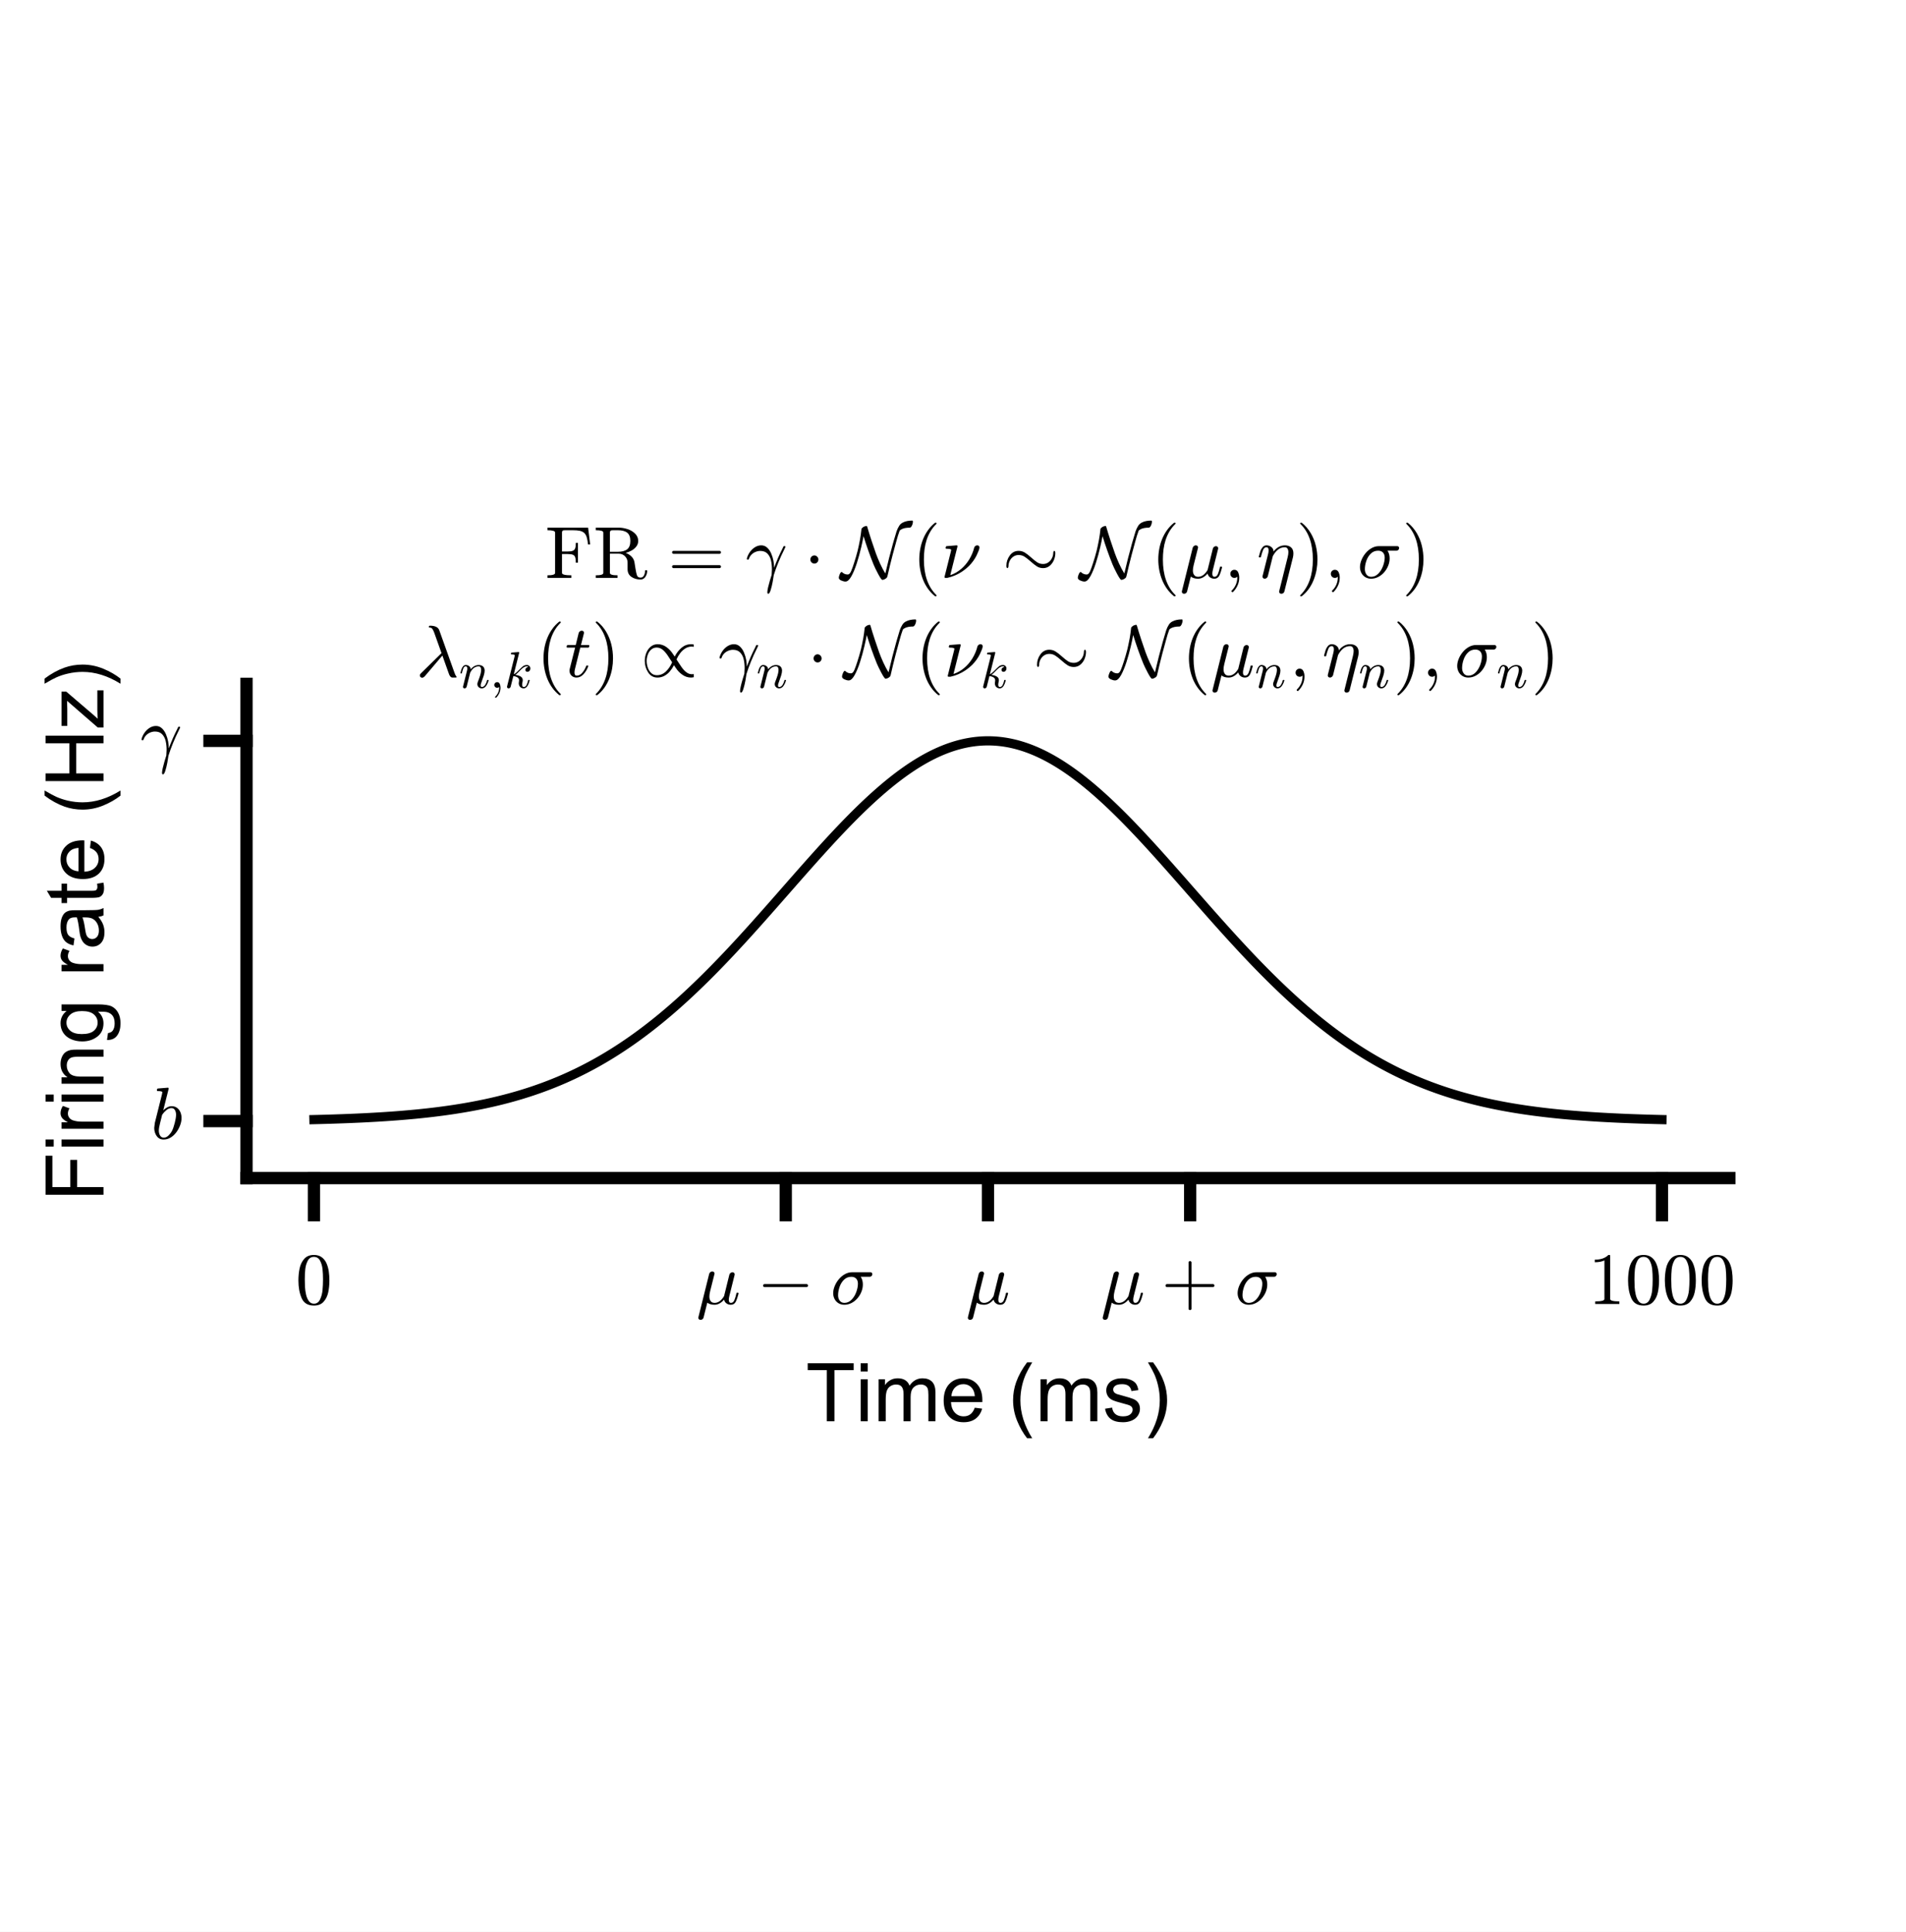 <?xml version="1.0"?>
<!DOCTYPE svg PUBLIC '-//W3C//DTD SVG 1.0//EN'
          'http://www.w3.org/TR/2001/REC-SVG-20010904/DTD/svg10.dtd'>
<svg xmlns:xlink="http://www.w3.org/1999/xlink" style="fill-opacity:1; color-rendering:auto; color-interpolation:auto; text-rendering:auto; stroke:black; stroke-linecap:square; stroke-miterlimit:10; shape-rendering:auto; stroke-opacity:1; fill:black; stroke-dasharray:none; font-weight:normal; stroke-width:1; font-family:'Dialog'; font-style:normal; stroke-linejoin:miter; font-size:12px; stroke-dashoffset:0; image-rendering:auto;" width="518" height="525" xmlns="http://www.w3.org/2000/svg"
><rect width="100%" height="100%" fill="#808080" stroke="none"/><!--Generated by the Batik Graphics2D SVG Generator--><defs id="genericDefs"
  /><g
  ><defs id="defs1"
    ><clipPath clipPathUnits="userSpaceOnUse" id="clipPath1"
      ><path d="M0 0 L518 0 L518 525 L0 525 L0 0 Z"
      /></clipPath
    ></defs
    ><g style="fill:white; stroke:white;"
    ><rect x="0" y="0" width="518" style="clip-path:url(#clipPath1); stroke:none;" height="525"
    /></g
    ><g style="fill:white; text-rendering:optimizeSpeed; color-rendering:optimizeSpeed; image-rendering:optimizeSpeed; shape-rendering:crispEdges; stroke:white; color-interpolation:sRGB;"
    ><rect x="0" width="518" height="525" y="0" style="stroke:none;"
    /></g
    ><g style="stroke-linecap:butt; text-rendering:geometricPrecision; color-rendering:optimizeQuality; image-rendering:optimizeQuality; stroke-linejoin:round; color-interpolation:linearRGB; stroke-width:2.5;"
    ><path d="M85.318 304.267 L85.685 304.258 L86.052 304.249 L86.418 304.24 L86.785 304.23 L87.152 304.22 L87.519 304.211 L87.885 304.2 L88.252 304.19 L88.619 304.18 L88.986 304.169 L89.352 304.158 L89.719 304.147 L90.086 304.135 L90.452 304.124 L90.819 304.112 L91.186 304.1 L91.553 304.087 L91.919 304.075 L92.286 304.062 L92.653 304.049 L93.019 304.036 L93.386 304.022 L93.753 304.008 L94.12 303.994 L94.486 303.98 L94.853 303.965 L95.22 303.95 L95.587 303.935 L95.953 303.919 L96.32 303.904 L96.687 303.887 L97.054 303.871 L97.42 303.854 L97.787 303.837 L98.154 303.82 L98.52 303.802 L98.887 303.784 L99.254 303.766 L99.621 303.747 L99.987 303.728 L100.354 303.709 L100.721 303.689 L101.088 303.669 L101.454 303.648 L101.821 303.628 L102.188 303.606 L102.555 303.585 L102.921 303.563 L103.288 303.54 L103.655 303.518 L104.021 303.494 L104.388 303.471 L104.755 303.447 L105.122 303.422 L105.488 303.397 L105.855 303.372 L106.222 303.346 L106.588 303.32 L106.955 303.293 L107.322 303.266 L107.689 303.238 L108.055 303.21 L108.422 303.182 L108.789 303.152 L109.156 303.123 L109.522 303.093 L109.889 303.062 L110.256 303.031 L110.623 302.999 L110.989 302.967 L111.356 302.934 L111.723 302.901 L112.09 302.867 L112.456 302.833 L112.823 302.798 L113.19 302.762 L113.556 302.726 L113.923 302.689 L114.29 302.651 L114.657 302.613 L115.023 302.575 L115.39 302.535 L115.757 302.495 L116.124 302.455 L116.49 302.413 L116.857 302.372 L117.224 302.329 L117.591 302.286 L117.957 302.242 L118.324 302.197 L118.691 302.152 L119.057 302.106 L119.424 302.059 L119.791 302.011 L120.158 301.963 L120.524 301.914 L120.891 301.864 L121.258 301.813 L121.624 301.762 L121.991 301.71 L122.358 301.657 L122.725 301.603 L123.091 301.548 L123.458 301.493 L123.825 301.436 L124.192 301.379 L124.558 301.321 L124.925 301.262 L125.292 301.202 L125.659 301.142 L126.025 301.08 L126.392 301.018 L126.759 300.954 L127.125 300.89 L127.492 300.825 L127.859 300.758 L128.226 300.691 L128.592 300.623 L128.959 300.554 L129.326 300.483 L129.693 300.412 L130.059 300.34 L130.426 300.267 L130.793 300.192 L131.16 300.117 L131.526 300.041 L131.893 299.963 L132.26 299.885 L132.626 299.805 L132.993 299.724 L133.36 299.642 L133.727 299.559 L134.093 299.475 L134.46 299.39 L134.827 299.303 L135.194 299.216 L135.56 299.127 L135.927 299.037 L136.294 298.945 L136.66 298.853 L137.027 298.759 L137.394 298.664 L137.761 298.568 L138.127 298.471 L138.494 298.372 L138.861 298.272 L139.227 298.171 L139.594 298.068 L139.961 297.964 L140.328 297.859 L140.695 297.752 L141.061 297.644 L141.428 297.535 L141.795 297.424 L142.161 297.312 L142.528 297.198 L142.895 297.083 L143.262 296.967 L143.628 296.849 L143.995 296.73 L144.362 296.609 L144.728 296.487 L145.095 296.363 L145.462 296.238 L145.829 296.111 L146.195 295.983 L146.562 295.854 L146.929 295.722 L147.296 295.589 L147.662 295.455 L148.029 295.319 L148.396 295.182 L148.762 295.042 L149.129 294.902 L149.496 294.759 L149.863 294.615 L150.229 294.47 L150.596 294.322 L150.963 294.173 L151.33 294.023 L151.696 293.871 L152.063 293.717 L152.43 293.561 L152.797 293.404 L153.163 293.245 L153.53 293.084 L153.897 292.921 L154.263 292.757 L154.63 292.591 L154.997 292.423 L155.364 292.253 L155.73 292.082 L156.097 291.908 L156.464 291.733 L156.831 291.557 L157.197 291.378 L157.564 291.197 L157.931 291.015 L158.298 290.831 L158.664 290.645 L159.031 290.457 L159.398 290.267 L159.764 290.075 L160.131 289.881 L160.498 289.686 L160.865 289.488 L161.231 289.289 L161.598 289.088 L161.965 288.885 L162.332 288.68 L162.698 288.472 L163.065 288.263 L163.432 288.052 L163.798 287.839 L164.165 287.625 L164.532 287.408 L164.899 287.189 L165.265 286.968 L165.632 286.745 L165.999 286.52 L166.366 286.293 L166.732 286.064 L167.099 285.833 L167.466 285.601 L167.833 285.366 L168.199 285.129 L168.566 284.89 L168.933 284.649 L169.299 284.406 L169.666 284.161 L170.033 283.913 L170.4 283.664 L170.766 283.413 L171.133 283.16 L171.5 282.904 L171.867 282.647 L172.233 282.388 L172.6 282.126 L172.967 281.863 L173.333 281.597 L173.7 281.329 L174.067 281.06 L174.434 280.788 L174.8 280.514 L175.167 280.238 L175.534 279.96 L175.901 279.68 L176.267 279.399 L176.634 279.115 L177.001 278.828 L177.368 278.54 L177.734 278.25 L178.101 277.958 L178.468 277.664 L178.834 277.368 L179.201 277.069 L179.568 276.769 L179.935 276.467 L180.301 276.162 L180.668 275.856 L181.035 275.548 L181.401 275.238 L181.768 274.925 L182.135 274.611 L182.502 274.295 L182.869 273.977 L183.235 273.657 L183.602 273.335 L183.969 273.011 L184.335 272.685 L184.702 272.357 L185.069 272.027 L185.436 271.696 L185.802 271.362 L186.169 271.027 L186.536 270.689 L186.903 270.35 L187.269 270.009 L187.636 269.667 L188.003 269.322 L188.369 268.976 L188.736 268.627 L189.103 268.277 L189.47 267.926 L189.836 267.572 L190.203 267.217 L190.57 266.86 L190.936 266.502 L191.303 266.141 L191.67 265.779 L192.037 265.416 L192.404 265.05 L192.77 264.683 L193.137 264.315 L193.504 263.945 L193.87 263.573 L194.237 263.2 L194.604 262.825 L194.971 262.449 L195.337 262.071 L195.704 261.692 L196.071 261.312 L196.438 260.93 L196.804 260.546 L197.171 260.161 L197.538 259.775 L197.904 259.388 L198.271 258.999 L198.638 258.609 L199.005 258.217 L199.371 257.825 L199.738 257.431 L200.105 257.036 L200.471 256.64 L200.838 256.242 L201.205 255.844 L201.572 255.445 L201.938 255.044 L202.305 254.642 L202.672 254.24 L203.039 253.836 L203.405 253.432 L203.772 253.026 L204.139 252.62 L204.506 252.213 L204.872 251.805 L205.239 251.396 L205.606 250.986 L205.972 250.576 L206.339 250.165 L206.706 249.753 L207.073 249.341 L207.439 248.928 L207.806 248.514 L208.173 248.1 L208.54 247.685 L208.906 247.27 L209.273 246.855 L209.64 246.439 L210.006 246.022 L210.373 245.605 L210.74 245.188 L211.107 244.771 L211.473 244.353 L211.84 243.936 L212.207 243.518 L212.574 243.1 L212.94 242.682 L213.307 242.263 L213.674 241.845 L214.041 241.427 L214.407 241.009 L214.774 240.591 L215.141 240.173 L215.507 239.755 L215.874 239.337 L216.241 238.92 L216.608 238.503 L216.974 238.086 L217.341 237.67 L217.708 237.254 L218.075 236.838 L218.441 236.423 L218.808 236.008 L219.175 235.594 L219.542 235.181 L219.908 234.768 L220.275 234.356 L220.642 233.945 L221.008 233.534 L221.375 233.124 L221.742 232.715 L222.109 232.307 L222.475 231.9 L222.842 231.494 L223.209 231.089 L223.576 230.684 L223.942 230.281 L224.309 229.879 L224.676 229.479 L225.042 229.079 L225.409 228.681 L225.776 228.284 L226.143 227.888 L226.509 227.494 L226.876 227.101 L227.243 226.71 L227.61 226.32 L227.976 225.932 L228.343 225.545 L228.71 225.16 L229.077 224.777 L229.443 224.395 L229.81 224.016 L230.177 223.638 L230.543 223.262 L230.91 222.887 L231.277 222.515 L231.644 222.145 L232.01 221.776 L232.377 221.41 L232.744 221.046 L233.111 220.684 L233.477 220.324 L233.844 219.966 L234.211 219.611 L234.577 219.258 L234.944 218.907 L235.311 218.559 L235.678 218.213 L236.044 217.87 L236.411 217.529 L236.778 217.191 L237.145 216.855 L237.511 216.522 L237.878 216.192 L238.245 215.864 L238.612 215.54 L238.978 215.217 L239.345 214.898 L239.712 214.582 L240.078 214.268 L240.445 213.958 L240.812 213.65 L241.179 213.346 L241.545 213.044 L241.912 212.746 L242.279 212.451 L242.645 212.159 L243.012 211.87 L243.379 211.584 L243.746 211.302 L244.112 211.023 L244.479 210.747 L244.846 210.475 L245.213 210.206 L245.579 209.941 L245.946 209.679 L246.313 209.421 L246.679 209.166 L247.046 208.915 L247.413 208.667 L247.78 208.423 L248.147 208.183 L248.513 207.946 L248.88 207.713 L249.247 207.484 L249.613 207.259 L249.98 207.037 L250.347 206.82 L250.714 206.606 L251.08 206.396 L251.447 206.19 L251.814 205.988 L252.18 205.79 L252.547 205.596 L252.914 205.406 L253.281 205.22 L253.647 205.039 L254.014 204.861 L254.381 204.688 L254.748 204.518 L255.114 204.353 L255.481 204.192 L255.848 204.035 L256.214 203.883 L256.581 203.735 L256.948 203.591 L257.315 203.451 L257.682 203.316 L258.048 203.185 L258.415 203.058 L258.782 202.936 L259.148 202.818 L259.515 202.705 L259.882 202.596 L260.249 202.491 L260.615 202.391 L260.982 202.295 L261.349 202.204 L261.716 202.117 L262.082 202.035 L262.449 201.957 L262.816 201.884 L263.182 201.815 L263.549 201.751 L263.916 201.692 L264.283 201.637 L264.649 201.586 L265.016 201.54 L265.383 201.499 L265.75 201.462 L266.116 201.43 L266.483 201.402 L266.85 201.379 L267.216 201.361 L267.583 201.347 L267.95 201.338 L268.317 201.333 L268.683 201.333 L269.05 201.338 L269.417 201.347 L269.784 201.361 L270.15 201.379 L270.517 201.402 L270.884 201.43 L271.25 201.462 L271.617 201.499 L271.984 201.54 L272.351 201.586 L272.717 201.637 L273.084 201.692 L273.451 201.751 L273.818 201.815 L274.184 201.884 L274.551 201.957 L274.918 202.035 L275.284 202.117 L275.651 202.204 L276.018 202.295 L276.385 202.391 L276.751 202.491 L277.118 202.596 L277.485 202.705 L277.852 202.818 L278.218 202.936 L278.585 203.058 L278.952 203.185 L279.318 203.316 L279.685 203.451 L280.052 203.591 L280.419 203.735 L280.786 203.883 L281.152 204.035 L281.519 204.192 L281.886 204.353 L282.252 204.518 L282.619 204.688 L282.986 204.861 L283.353 205.039 L283.719 205.22 L284.086 205.406 L284.453 205.596 L284.82 205.79 L285.186 205.988 L285.553 206.19 L285.92 206.396 L286.286 206.606 L286.653 206.82 L287.02 207.037 L287.387 207.259 L287.753 207.484 L288.12 207.713 L288.487 207.946 L288.853 208.183 L289.22 208.423 L289.587 208.667 L289.954 208.915 L290.32 209.166 L290.687 209.421 L291.054 209.679 L291.421 209.941 L291.787 210.206 L292.154 210.475 L292.521 210.747 L292.888 211.023 L293.254 211.302 L293.621 211.584 L293.988 211.87 L294.354 212.159 L294.721 212.451 L295.088 212.746 L295.455 213.044 L295.821 213.346 L296.188 213.65 L296.555 213.958 L296.922 214.268 L297.288 214.582 L297.655 214.898 L298.022 215.217 L298.389 215.54 L298.755 215.864 L299.122 216.192 L299.489 216.522 L299.855 216.855 L300.222 217.191 L300.589 217.529 L300.956 217.87 L301.322 218.213 L301.689 218.559 L302.056 218.907 L302.423 219.258 L302.789 219.611 L303.156 219.966 L303.523 220.324 L303.889 220.684 L304.256 221.046 L304.623 221.41 L304.99 221.776 L305.356 222.145 L305.723 222.515 L306.09 222.887 L306.457 223.262 L306.823 223.638 L307.19 224.016 L307.557 224.395 L307.923 224.777 L308.29 225.16 L308.657 225.545 L309.024 225.932 L309.39 226.32 L309.757 226.71 L310.124 227.101 L310.491 227.494 L310.857 227.888 L311.224 228.284 L311.591 228.681 L311.958 229.079 L312.324 229.479 L312.691 229.879 L313.058 230.281 L313.425 230.684 L313.791 231.089 L314.158 231.494 L314.525 231.9 L314.891 232.307 L315.258 232.715 L315.625 233.124 L315.992 233.534 L316.358 233.945 L316.725 234.356 L317.092 234.768 L317.459 235.181 L317.825 235.594 L318.192 236.008 L318.559 236.423 L318.925 236.838 L319.292 237.254 L319.659 237.67 L320.026 238.086 L320.392 238.503 L320.759 238.92 L321.126 239.337 L321.493 239.755 L321.859 240.173 L322.226 240.591 L322.593 241.009 L322.959 241.427 L323.326 241.845 L323.693 242.263 L324.06 242.682 L324.426 243.1 L324.793 243.518 L325.16 243.936 L325.527 244.353 L325.893 244.771 L326.26 245.188 L326.627 245.605 L326.993 246.022 L327.36 246.439 L327.727 246.855 L328.094 247.27 L328.46 247.685 L328.827 248.1 L329.194 248.514 L329.561 248.928 L329.927 249.341 L330.294 249.753 L330.661 250.165 L331.027 250.576 L331.394 250.986 L331.761 251.396 L332.128 251.805 L332.494 252.213 L332.861 252.62 L333.228 253.026 L333.595 253.432 L333.961 253.836 L334.328 254.24 L334.695 254.642 L335.062 255.044 L335.428 255.445 L335.795 255.844 L336.162 256.242 L336.529 256.64 L336.895 257.036 L337.262 257.431 L337.629 257.825 L337.995 258.217 L338.362 258.609 L338.729 258.999 L339.096 259.388 L339.462 259.775 L339.829 260.161 L340.196 260.546 L340.562 260.93 L340.929 261.312 L341.296 261.692 L341.663 262.071 L342.029 262.449 L342.396 262.825 L342.763 263.2 L343.13 263.573 L343.496 263.945 L343.863 264.315 L344.23 264.683 L344.597 265.05 L344.963 265.416 L345.33 265.779 L345.697 266.141 L346.063 266.502 L346.43 266.86 L346.797 267.217 L347.164 267.572 L347.53 267.926 L347.897 268.277 L348.264 268.627 L348.631 268.976 L348.997 269.322 L349.364 269.667 L349.731 270.009 L350.098 270.35 L350.464 270.689 L350.831 271.027 L351.198 271.362 L351.564 271.696 L351.931 272.027 L352.298 272.357 L352.665 272.685 L353.031 273.011 L353.398 273.335 L353.765 273.657 L354.132 273.977 L354.498 274.295 L354.865 274.611 L355.232 274.925 L355.598 275.238 L355.965 275.548 L356.332 275.856 L356.699 276.162 L357.065 276.467 L357.432 276.769 L357.799 277.069 L358.166 277.368 L358.532 277.664 L358.899 277.958 L359.266 278.25 L359.632 278.54 L359.999 278.828 L360.366 279.115 L360.733 279.399 L361.099 279.68 L361.466 279.96 L361.833 280.238 L362.2 280.514 L362.566 280.788 L362.933 281.06 L363.3 281.329 L363.666 281.597 L364.033 281.863 L364.4 282.126 L364.767 282.388 L365.134 282.647 L365.5 282.904 L365.867 283.16 L366.234 283.413 L366.6 283.664 L366.967 283.913 L367.334 284.161 L367.701 284.406 L368.067 284.649 L368.434 284.89 L368.801 285.129 L369.168 285.366 L369.534 285.601 L369.901 285.833 L370.268 286.064 L370.634 286.293 L371.001 286.52 L371.368 286.745 L371.735 286.968 L372.101 287.189 L372.468 287.408 L372.835 287.625 L373.202 287.839 L373.568 288.052 L373.935 288.263 L374.302 288.472 L374.668 288.68 L375.035 288.885 L375.402 289.088 L375.769 289.289 L376.135 289.488 L376.502 289.686 L376.869 289.881 L377.236 290.075 L377.602 290.267 L377.969 290.457 L378.336 290.645 L378.702 290.831 L379.069 291.015 L379.436 291.197 L379.803 291.378 L380.169 291.557 L380.536 291.733 L380.903 291.908 L381.27 292.082 L381.636 292.253 L382.003 292.423 L382.37 292.591 L382.736 292.757 L383.103 292.921 L383.47 293.084 L383.837 293.245 L384.203 293.404 L384.57 293.561 L384.937 293.717 L385.304 293.871 L385.67 294.023 L386.037 294.173 L386.404 294.322 L386.771 294.47 L387.137 294.615 L387.504 294.759 L387.871 294.902 L388.238 295.042 L388.604 295.182 L388.971 295.319 L389.338 295.455 L389.704 295.589 L390.071 295.722 L390.438 295.854 L390.805 295.983 L391.171 296.111 L391.538 296.238 L391.905 296.363 L392.272 296.487 L392.638 296.609 L393.005 296.73 L393.372 296.849 L393.738 296.967 L394.105 297.083 L394.472 297.198 L394.839 297.312 L395.205 297.424 L395.572 297.535 L395.939 297.644 L396.305 297.752 L396.672 297.859 L397.039 297.964 L397.406 298.068 L397.772 298.171 L398.139 298.272 L398.506 298.372 L398.873 298.471 L399.239 298.568 L399.606 298.664 L399.973 298.759 L400.34 298.853 L400.706 298.945 L401.073 299.037 L401.44 299.127 L401.807 299.216 L402.173 299.303 L402.54 299.39 L402.907 299.475 L403.273 299.559 L403.64 299.642 L404.007 299.724 L404.374 299.805 L404.74 299.885 L405.107 299.963 L405.474 300.041 L405.841 300.117 L406.207 300.192 L406.574 300.267 L406.941 300.34 L407.308 300.412 L407.674 300.483 L408.041 300.554 L408.408 300.623 L408.774 300.691 L409.141 300.758 L409.508 300.825 L409.875 300.89 L410.241 300.954 L410.608 301.018 L410.975 301.08 L411.341 301.142 L411.708 301.202 L412.075 301.262 L412.442 301.321 L412.808 301.379 L413.175 301.436 L413.542 301.493 L413.909 301.548 L414.275 301.603 L414.642 301.657 L415.009 301.71 L415.375 301.762 L415.742 301.813 L416.109 301.864 L416.476 301.914 L416.842 301.963 L417.209 302.011 L417.576 302.059 L417.943 302.106 L418.309 302.152 L418.676 302.197 L419.043 302.242 L419.409 302.286 L419.776 302.329 L420.143 302.372 L420.51 302.413 L420.877 302.455 L421.243 302.495 L421.61 302.535 L421.977 302.575 L422.343 302.613 L422.71 302.651 L423.077 302.689 L423.444 302.726 L423.81 302.762 L424.177 302.798 L424.544 302.833 L424.911 302.867 L425.277 302.901 L425.644 302.934 L426.011 302.967 L426.377 302.999 L426.744 303.031 L427.111 303.062 L427.478 303.093 L427.844 303.123 L428.211 303.152 L428.578 303.182 L428.945 303.21 L429.311 303.238 L429.678 303.266 L430.045 303.293 L430.411 303.32 L430.778 303.346 L431.145 303.372 L431.512 303.397 L431.878 303.422 L432.245 303.447 L432.612 303.471 L432.979 303.494 L433.345 303.518 L433.712 303.54 L434.079 303.563 L434.445 303.585 L434.812 303.606 L435.179 303.628 L435.546 303.648 L435.912 303.669 L436.279 303.689 L436.646 303.709 L437.013 303.728 L437.379 303.747 L437.746 303.766 L438.113 303.784 L438.479 303.802 L438.846 303.82 L439.213 303.837 L439.58 303.854 L439.946 303.871 L440.313 303.887 L440.68 303.904 L441.047 303.919 L441.413 303.935 L441.78 303.95 L442.147 303.965 L442.514 303.98 L442.88 303.994 L443.247 304.008 L443.614 304.022 L443.981 304.036 L444.347 304.049 L444.714 304.062 L445.081 304.075 L445.447 304.087 L445.814 304.1 L446.181 304.112 L446.548 304.124 L446.914 304.135 L447.281 304.147 L447.648 304.158 L448.014 304.169 L448.381 304.18 L448.748 304.19 L449.115 304.2 L449.481 304.211 L449.848 304.22 L450.215 304.23 L450.582 304.24 L450.948 304.249 L451.315 304.258 L451.682 304.267" style="fill:none; fill-rule:evenodd;"
      /><line x1="67" x2="470" y1="320.167" style="stroke-linecap:square; fill:none; stroke-width:3.333;" y2="320.167"
      /><line x1="85.318" x2="85.318" y1="320.167" style="stroke-linecap:square; fill:none; stroke-width:3.333;" y2="330.242"
      /><line x1="213.546" x2="213.546" y1="320.167" style="stroke-linecap:square; fill:none; stroke-width:3.333;" y2="330.242"
      /><line x1="268.5" x2="268.5" y1="320.167" style="stroke-linecap:square; fill:none; stroke-width:3.333;" y2="330.242"
      /><line x1="323.455" x2="323.455" y1="320.167" style="stroke-linecap:square; fill:none; stroke-width:3.333;" y2="330.242"
      /><line x1="451.682" x2="451.682" y1="320.167" style="stroke-linecap:square; fill:none; stroke-width:3.333;" y2="330.242"
    /></g
    ><g transform="translate(85.318,337.575)" style="font-size:20px; text-rendering:geometricPrecision; color-rendering:optimizeQuality; image-rendering:optimizeQuality; font-family:'mwa_cmr10'; color-interpolation:linearRGB;"
    ><path style="stroke:none;" d="M0 17.237 Q-2.453 17.237 -3.336 15.222 Q-4.219 13.206 -4.219 10.425 Q-4.219 8.691 -3.898 7.152 Q-3.578 5.612 -2.641 4.542 Q-1.703 3.472 0 3.472 Q1.312 3.472 2.156 4.12 Q3 4.769 3.438 5.792 Q3.875 6.816 4.039 7.98 Q4.203 9.144 4.203 10.425 Q4.203 12.144 3.883 13.644 Q3.562 15.144 2.633 16.191 Q1.703 17.237 0 17.237 ZM0 16.722 Q1.109 16.722 1.656 15.581 Q2.203 14.441 2.336 13.05 Q2.469 11.659 2.469 10.097 Q2.469 8.597 2.336 7.323 Q2.203 6.05 1.664 5.027 Q1.125 4.003 0 4.003 Q-1.125 4.003 -1.672 5.034 Q-2.219 6.066 -2.352 7.331 Q-2.484 8.597 -2.484 10.097 Q-2.484 11.206 -2.43 12.198 Q-2.375 13.191 -2.141 14.237 Q-1.906 15.284 -1.383 16.003 Q-0.859 16.722 0 16.722 Z"
    /></g
    ><g transform="translate(213.546,337.575)" style="font-size:20px; text-rendering:geometricPrecision; color-rendering:optimizeQuality; image-rendering:optimizeQuality; font-family:'mwb_cmmi10'; color-interpolation:linearRGB;"
    ><path style="stroke:none;" d="M-23.758 20.566 Q-23.758 20.441 -23.742 20.409 L-20.805 8.597 Q-20.711 8.316 -20.485 8.136 Q-20.258 7.956 -19.961 7.956 Q-19.711 7.956 -19.532 8.112 Q-19.352 8.269 -19.352 8.519 Q-19.352 8.581 -19.36 8.612 Q-19.367 8.644 -19.383 8.691 L-20.555 13.362 Q-20.758 14.191 -20.758 14.8 Q-20.758 15.534 -20.407 16.019 Q-20.055 16.503 -19.336 16.503 Q-17.883 16.503 -16.774 14.675 Q-16.774 14.659 -16.766 14.652 Q-16.758 14.644 -16.758 14.628 L-15.32 8.816 Q-15.242 8.55 -15 8.362 Q-14.758 8.175 -14.477 8.175 Q-14.242 8.175 -14.063 8.331 Q-13.883 8.487 -13.883 8.737 Q-13.883 8.862 -13.899 8.894 L-15.336 14.659 Q-15.477 15.222 -15.477 15.644 Q-15.477 16.503 -14.899 16.503 Q-14.274 16.503 -13.953 15.73 Q-13.633 14.956 -13.399 13.862 Q-13.367 13.737 -13.242 13.737 L-13.008 13.737 Q-12.93 13.737 -12.875 13.8 Q-12.82 13.862 -12.82 13.941 Q-13.164 15.331 -13.578 16.175 Q-13.992 17.019 -14.93 17.019 Q-15.602 17.019 -16.11 16.644 Q-16.617 16.269 -16.774 15.612 Q-17.274 16.237 -17.945 16.628 Q-18.617 17.019 -19.352 17.019 Q-20.602 17.019 -21.32 16.441 L-22.336 20.487 Q-22.399 20.769 -22.633 20.941 Q-22.867 21.112 -23.164 21.112 Q-23.399 21.112 -23.578 20.964 Q-23.758 20.816 -23.758 20.566 Z"
      /><path style="stroke:none;" d="M-5.778 12.206 Q-5.95 12.206 -6.06 12.073 Q-6.169 11.941 -6.169 11.8 Q-6.169 11.659 -6.06 11.527 Q-5.95 11.394 -5.778 11.394 L5.69 11.394 Q5.847 11.394 5.948 11.527 Q6.05 11.659 6.05 11.8 Q6.05 11.941 5.948 12.073 Q5.847 12.206 5.69 12.206 L-5.778 12.206 Z"
      /><path style="stroke:none;" d="M15.909 17.019 Q15.034 17.019 14.339 16.597 Q13.643 16.175 13.268 15.448 Q12.893 14.722 12.893 13.862 Q12.893 12.925 13.315 11.902 Q13.737 10.878 14.464 10.027 Q15.19 9.175 16.112 8.675 Q17.034 8.175 18.003 8.175 L23.034 8.175 Q23.237 8.175 23.386 8.316 Q23.534 8.456 23.534 8.691 Q23.534 8.972 23.323 9.191 Q23.112 9.409 22.815 9.409 L20.378 9.409 Q20.956 10.269 20.956 11.503 Q20.956 12.503 20.565 13.48 Q20.175 14.456 19.479 15.261 Q18.784 16.066 17.862 16.542 Q16.94 17.019 15.909 17.019 ZM15.94 16.503 Q17.034 16.503 17.878 15.644 Q18.722 14.784 19.167 13.55 Q19.612 12.316 19.612 11.269 Q19.612 10.409 19.143 9.909 Q18.675 9.409 17.815 9.409 Q16.659 9.409 15.847 10.191 Q15.034 10.972 14.628 12.159 Q14.222 13.347 14.222 14.441 Q14.222 15.3 14.675 15.902 Q15.128 16.503 15.94 16.503 Z"
    /></g
    ><g transform="translate(268.5,337.575)" style="font-size:20px; text-rendering:geometricPrecision; color-rendering:optimizeQuality; image-rendering:optimizeQuality; font-family:'mwb_cmmi10'; color-interpolation:linearRGB;"
    ><path style="stroke:none;" d="M-5.463 20.566 Q-5.463 20.441 -5.447 20.409 L-2.51 8.597 Q-2.416 8.316 -2.189 8.136 Q-1.963 7.956 -1.666 7.956 Q-1.416 7.956 -1.236 8.112 Q-1.057 8.269 -1.057 8.519 Q-1.057 8.581 -1.065 8.612 Q-1.072 8.644 -1.088 8.691 L-2.26 13.362 Q-2.463 14.191 -2.463 14.8 Q-2.463 15.534 -2.111 16.019 Q-1.76 16.503 -1.041 16.503 Q0.412 16.503 1.521 14.675 Q1.521 14.659 1.529 14.652 Q1.537 14.644 1.537 14.628 L2.974 8.816 Q3.053 8.55 3.295 8.362 Q3.537 8.175 3.818 8.175 Q4.053 8.175 4.232 8.331 Q4.412 8.487 4.412 8.737 Q4.412 8.862 4.396 8.894 L2.959 14.659 Q2.818 15.222 2.818 15.644 Q2.818 16.503 3.396 16.503 Q4.021 16.503 4.342 15.73 Q4.662 14.956 4.896 13.862 Q4.928 13.737 5.053 13.737 L5.287 13.737 Q5.365 13.737 5.42 13.8 Q5.474 13.862 5.474 13.941 Q5.131 15.331 4.717 16.175 Q4.303 17.019 3.365 17.019 Q2.693 17.019 2.186 16.644 Q1.678 16.269 1.521 15.612 Q1.021 16.237 0.349 16.628 Q-0.322 17.019 -1.057 17.019 Q-2.307 17.019 -3.026 16.441 L-4.041 20.487 Q-4.104 20.769 -4.338 20.941 Q-4.572 21.112 -4.869 21.112 Q-5.104 21.112 -5.283 20.964 Q-5.463 20.816 -5.463 20.566 Z"
    /></g
    ><g transform="translate(323.455,337.575)" style="font-size:20px; text-rendering:geometricPrecision; color-rendering:optimizeQuality; image-rendering:optimizeQuality; font-family:'mwb_cmmi10'; color-interpolation:linearRGB;"
    ><path style="stroke:none;" d="M-23.758 20.566 Q-23.758 20.441 -23.742 20.409 L-20.805 8.597 Q-20.711 8.316 -20.485 8.136 Q-20.258 7.956 -19.961 7.956 Q-19.711 7.956 -19.532 8.112 Q-19.352 8.269 -19.352 8.519 Q-19.352 8.581 -19.36 8.612 Q-19.367 8.644 -19.383 8.691 L-20.555 13.362 Q-20.758 14.191 -20.758 14.8 Q-20.758 15.534 -20.407 16.019 Q-20.055 16.503 -19.336 16.503 Q-17.883 16.503 -16.774 14.675 Q-16.774 14.659 -16.766 14.652 Q-16.758 14.644 -16.758 14.628 L-15.32 8.816 Q-15.242 8.55 -15 8.362 Q-14.758 8.175 -14.477 8.175 Q-14.242 8.175 -14.063 8.331 Q-13.883 8.487 -13.883 8.737 Q-13.883 8.862 -13.899 8.894 L-15.336 14.659 Q-15.477 15.222 -15.477 15.644 Q-15.477 16.503 -14.899 16.503 Q-14.274 16.503 -13.953 15.73 Q-13.633 14.956 -13.399 13.862 Q-13.367 13.737 -13.242 13.737 L-13.008 13.737 Q-12.93 13.737 -12.875 13.8 Q-12.82 13.862 -12.82 13.941 Q-13.164 15.331 -13.578 16.175 Q-13.992 17.019 -14.93 17.019 Q-15.602 17.019 -16.11 16.644 Q-16.617 16.269 -16.774 15.612 Q-17.274 16.237 -17.945 16.628 Q-18.617 17.019 -19.352 17.019 Q-20.602 17.019 -21.32 16.441 L-22.336 20.487 Q-22.399 20.769 -22.633 20.941 Q-22.867 21.112 -23.164 21.112 Q-23.399 21.112 -23.578 20.964 Q-23.758 20.816 -23.758 20.566 Z"
      /><path style="stroke:none;" d="M-6.325 12.206 Q-6.481 12.206 -6.591 12.073 Q-6.7 11.941 -6.7 11.8 Q-6.7 11.659 -6.591 11.527 Q-6.481 11.394 -6.325 11.394 L-0.435 11.394 L-0.435 5.503 Q-0.435 5.347 -0.317 5.245 Q-0.2 5.144 -0.044 5.144 Q0.112 5.144 0.237 5.245 Q0.362 5.347 0.362 5.503 L0.362 11.394 L6.237 11.394 Q6.378 11.394 6.487 11.527 Q6.597 11.659 6.597 11.8 Q6.597 11.941 6.487 12.073 Q6.378 12.206 6.237 12.206 L0.362 12.206 L0.362 18.097 Q0.362 18.253 0.237 18.355 Q0.112 18.456 -0.044 18.456 Q-0.2 18.456 -0.317 18.355 Q-0.435 18.253 -0.435 18.097 L-0.435 12.206 L-6.325 12.206 Z"
      /><path style="stroke:none;" d="M15.909 17.019 Q15.034 17.019 14.339 16.597 Q13.643 16.175 13.268 15.448 Q12.893 14.722 12.893 13.862 Q12.893 12.925 13.315 11.902 Q13.737 10.878 14.464 10.027 Q15.19 9.175 16.112 8.675 Q17.034 8.175 18.003 8.175 L23.034 8.175 Q23.237 8.175 23.386 8.316 Q23.534 8.456 23.534 8.691 Q23.534 8.972 23.323 9.191 Q23.112 9.409 22.815 9.409 L20.378 9.409 Q20.956 10.269 20.956 11.503 Q20.956 12.503 20.565 13.48 Q20.175 14.456 19.479 15.261 Q18.784 16.066 17.862 16.542 Q16.94 17.019 15.909 17.019 ZM15.94 16.503 Q17.034 16.503 17.878 15.644 Q18.722 14.784 19.167 13.55 Q19.612 12.316 19.612 11.269 Q19.612 10.409 19.143 9.909 Q18.675 9.409 17.815 9.409 Q16.659 9.409 15.847 10.191 Q15.034 10.972 14.628 12.159 Q14.222 13.347 14.222 14.441 Q14.222 15.3 14.675 15.902 Q15.128 16.503 15.94 16.503 Z"
    /></g
    ><g transform="translate(451.682,337.575)" style="font-size:20px; text-rendering:geometricPrecision; color-rendering:optimizeQuality; image-rendering:optimizeQuality; font-family:'mwa_cmr10'; color-interpolation:linearRGB;"
    ><path style="stroke:none;" d="M-18.141 16.8 L-18.141 16.097 Q-15.641 16.097 -15.641 15.456 L-15.641 4.956 Q-16.672 5.456 -18.266 5.456 L-18.266 4.753 Q-15.813 4.753 -14.563 3.472 L-14.281 3.472 Q-14.203 3.472 -14.141 3.526 Q-14.078 3.581 -14.078 3.659 L-14.078 15.456 Q-14.078 16.097 -11.578 16.097 L-11.578 16.8 L-18.141 16.8 Z"
      /><path style="stroke:none;" d="M-5 17.237 Q-7.453 17.237 -8.336 15.222 Q-9.219 13.206 -9.219 10.425 Q-9.219 8.691 -8.899 7.152 Q-8.578 5.612 -7.641 4.542 Q-6.703 3.472 -5 3.472 Q-3.688 3.472 -2.844 4.12 Q-2 4.769 -1.562 5.792 Q-1.125 6.816 -0.961 7.98 Q-0.797 9.144 -0.797 10.425 Q-0.797 12.144 -1.117 13.644 Q-1.438 15.144 -2.367 16.191 Q-3.297 17.237 -5 17.237 ZM-5 16.722 Q-3.891 16.722 -3.344 15.581 Q-2.797 14.441 -2.664 13.05 Q-2.531 11.659 -2.531 10.097 Q-2.531 8.597 -2.664 7.323 Q-2.797 6.05 -3.336 5.027 Q-3.875 4.003 -5 4.003 Q-6.125 4.003 -6.672 5.034 Q-7.219 6.066 -7.352 7.331 Q-7.484 8.597 -7.484 10.097 Q-7.484 11.206 -7.43 12.198 Q-7.375 13.191 -7.141 14.237 Q-6.906 15.284 -6.383 16.003 Q-5.859 16.722 -5 16.722 Z"
      /><path style="stroke:none;" d="M5 17.237 Q2.547 17.237 1.664 15.222 Q0.781 13.206 0.781 10.425 Q0.781 8.691 1.102 7.152 Q1.422 5.612 2.359 4.542 Q3.297 3.472 5 3.472 Q6.312 3.472 7.156 4.12 Q8 4.769 8.438 5.792 Q8.875 6.816 9.039 7.98 Q9.203 9.144 9.203 10.425 Q9.203 12.144 8.883 13.644 Q8.562 15.144 7.633 16.191 Q6.703 17.237 5 17.237 ZM5 16.722 Q6.109 16.722 6.656 15.581 Q7.203 14.441 7.336 13.05 Q7.469 11.659 7.469 10.097 Q7.469 8.597 7.336 7.323 Q7.203 6.05 6.664 5.027 Q6.125 4.003 5 4.003 Q3.875 4.003 3.328 5.034 Q2.781 6.066 2.648 7.331 Q2.516 8.597 2.516 10.097 Q2.516 11.206 2.57 12.198 Q2.625 13.191 2.859 14.237 Q3.094 15.284 3.617 16.003 Q4.141 16.722 5 16.722 Z"
      /><path style="stroke:none;" d="M15 17.237 Q12.547 17.237 11.664 15.222 Q10.781 13.206 10.781 10.425 Q10.781 8.691 11.102 7.152 Q11.422 5.612 12.359 4.542 Q13.297 3.472 15 3.472 Q16.312 3.472 17.156 4.12 Q18 4.769 18.438 5.792 Q18.875 6.816 19.039 7.98 Q19.203 9.144 19.203 10.425 Q19.203 12.144 18.883 13.644 Q18.562 15.144 17.633 16.191 Q16.703 17.237 15 17.237 ZM15 16.722 Q16.109 16.722 16.656 15.581 Q17.203 14.441 17.336 13.05 Q17.469 11.659 17.469 10.097 Q17.469 8.597 17.336 7.323 Q17.203 6.05 16.664 5.027 Q16.125 4.003 15 4.003 Q13.875 4.003 13.328 5.034 Q12.781 6.066 12.649 7.331 Q12.516 8.597 12.516 10.097 Q12.516 11.206 12.57 12.198 Q12.625 13.191 12.859 14.237 Q13.094 15.284 13.617 16.003 Q14.141 16.722 15 16.722 Z"
    /></g
    ><g transform="translate(268.5,363.242)" style="font-size:22px; text-rendering:geometricPrecision; color-rendering:optimizeQuality; image-rendering:optimizeQuality; font-family:'SansSerif'; color-interpolation:linearRGB;"
    ><path style="stroke:none;" d="M-43.797 23 L-43.797 9.109 L-48.984 9.109 L-48.984 7.25 L-36.5 7.25 L-36.5 9.109 L-41.719 9.109 L-41.719 23 L-43.797 23 ZM-34.593 9.469 L-34.593 7.25 L-32.671 7.25 L-32.671 9.469 L-34.593 9.469 ZM-34.593 23 L-34.593 11.594 L-32.671 11.594 L-32.671 23 L-34.593 23 ZM-29.721 23 L-29.721 11.594 L-27.986 11.594 L-27.986 13.188 Q-27.455 12.359 -26.564 11.844 Q-25.674 11.328 -24.533 11.328 Q-23.268 11.328 -22.455 11.859 Q-21.643 12.391 -21.314 13.328 Q-19.955 11.328 -17.783 11.328 Q-16.096 11.328 -15.182 12.273 Q-14.268 13.219 -14.268 15.172 L-14.268 23 L-16.189 23 L-16.189 15.812 Q-16.189 14.656 -16.377 14.141 Q-16.564 13.625 -17.057 13.32 Q-17.549 13.016 -18.221 13.016 Q-19.424 13.016 -20.221 13.812 Q-21.018 14.609 -21.018 16.375 L-21.018 23 L-22.939 23 L-22.939 15.594 Q-22.939 14.297 -23.416 13.656 Q-23.893 13.016 -24.971 13.016 Q-25.783 13.016 -26.479 13.445 Q-27.174 13.875 -27.479 14.695 Q-27.783 15.516 -27.783 17.078 L-27.783 23 L-29.721 23 ZM-3.582 19.328 L-1.582 19.578 Q-2.066 21.328 -3.34 22.297 Q-4.613 23.266 -6.613 23.266 Q-9.113 23.266 -10.574 21.719 Q-12.035 20.172 -12.035 17.391 Q-12.035 14.516 -10.559 12.922 Q-9.082 11.328 -6.707 11.328 Q-4.426 11.328 -2.973 12.891 Q-1.52 14.453 -1.52 17.281 Q-1.52 17.453 -1.535 17.797 L-10.051 17.797 Q-9.941 19.672 -8.98 20.672 Q-8.02 21.672 -6.598 21.672 Q-5.535 21.672 -4.785 21.109 Q-4.035 20.547 -3.582 19.328 ZM-9.941 16.203 L-3.566 16.203 Q-3.691 14.766 -4.301 14.047 Q-5.223 12.922 -6.691 12.922 Q-8.02 12.922 -8.926 13.812 Q-9.832 14.703 -9.941 16.203 ZM10.641 27.625 Q9.047 25.609 7.938 22.906 Q6.828 20.203 6.828 17.297 Q6.828 14.734 7.656 12.391 Q8.625 9.672 10.641 6.984 L12.031 6.984 Q10.734 9.219 10.312 10.172 Q9.656 11.656 9.281 13.266 Q8.812 15.281 8.812 17.312 Q8.812 22.469 12.031 27.625 L10.641 27.625 ZM14.279 23 L14.279 11.594 L16.014 11.594 L16.014 13.188 Q16.545 12.359 17.436 11.844 Q18.326 11.328 19.467 11.328 Q20.732 11.328 21.545 11.859 Q22.357 12.391 22.686 13.328 Q24.045 11.328 26.217 11.328 Q27.904 11.328 28.818 12.273 Q29.732 13.219 29.732 15.172 L29.732 23 L27.811 23 L27.811 15.812 Q27.811 14.656 27.623 14.141 Q27.436 13.625 26.943 13.32 Q26.451 13.016 25.779 13.016 Q24.576 13.016 23.779 13.812 Q22.982 14.609 22.982 16.375 L22.982 23 L21.061 23 L21.061 15.594 Q21.061 14.297 20.584 13.656 Q20.107 13.016 19.029 13.016 Q18.217 13.016 17.521 13.445 Q16.826 13.875 16.521 14.695 Q16.217 15.516 16.217 17.078 L16.217 23 L14.279 23 ZM31.824 19.594 L33.746 19.297 Q33.902 20.438 34.637 21.055 Q35.371 21.672 36.699 21.672 Q38.027 21.672 38.676 21.125 Q39.324 20.578 39.324 19.859 Q39.324 19.203 38.746 18.828 Q38.355 18.562 36.777 18.172 Q34.637 17.625 33.816 17.234 Q32.996 16.844 32.574 16.148 Q32.152 15.453 32.152 14.625 Q32.152 13.859 32.504 13.211 Q32.855 12.562 33.449 12.125 Q33.902 11.797 34.684 11.562 Q35.465 11.328 36.355 11.328 Q37.699 11.328 38.715 11.719 Q39.73 12.109 40.215 12.766 Q40.699 13.422 40.871 14.531 L38.98 14.797 Q38.855 13.906 38.238 13.414 Q37.621 12.922 36.496 12.922 Q35.152 12.922 34.59 13.359 Q34.027 13.797 34.027 14.391 Q34.027 14.766 34.262 15.078 Q34.496 15.391 34.996 15.594 Q35.293 15.688 36.699 16.078 Q38.762 16.625 39.574 16.977 Q40.387 17.328 40.848 17.992 Q41.309 18.656 41.309 19.641 Q41.309 20.609 40.746 21.469 Q40.184 22.328 39.113 22.797 Q38.043 23.266 36.699 23.266 Q34.48 23.266 33.316 22.336 Q32.152 21.406 31.824 19.594 ZM44.871 27.625 L43.48 27.625 Q46.699 22.469 46.699 17.312 Q46.699 15.281 46.23 13.297 Q45.871 11.688 45.215 10.203 Q44.793 9.234 43.48 6.984 L44.871 6.984 Q46.887 9.672 47.855 12.391 Q48.684 14.734 48.684 17.297 Q48.684 20.203 47.574 22.906 Q46.465 25.609 44.871 27.625 Z"
    /></g
    ><g style="text-rendering:geometricPrecision; stroke-width:3.333; color-interpolation:linearRGB; color-rendering:optimizeQuality; image-rendering:optimizeQuality; stroke-linejoin:round;"
    ><line y2="185.833" style="fill:none;" x1="67" x2="67" y1="320.167"
      /><line y2="304.667" style="fill:none;" x1="67" x2="56.925" y1="304.667"
      /><line y2="201.333" style="fill:none;" x1="67" x2="56.925" y1="201.333"
    /></g
    ><g transform="translate(49.592,304.667)" style="font-size:20px; text-rendering:geometricPrecision; color-rendering:optimizeQuality; image-rendering:optimizeQuality; font-family:'mwa_cmmi10'; color-interpolation:linearRGB;"
    ><path style="stroke:none;" d="M-5.13 5.019 Q-6.333 5.019 -7.005 4.073 Q-7.677 3.128 -7.677 1.862 Q-7.677 1.675 -7.591 1.136 Q-7.505 0.597 -7.505 0.456 L-5.568 -7.294 Q-5.49 -7.638 -5.474 -7.841 Q-5.474 -8.153 -6.771 -8.153 Q-6.958 -8.153 -6.958 -8.419 Q-6.958 -8.466 -6.919 -8.598 Q-6.88 -8.731 -6.825 -8.794 Q-6.771 -8.856 -6.677 -8.856 L-3.99 -9.075 Q-3.74 -9.075 -3.74 -8.825 L-5.224 -2.919 Q-4.083 -4.044 -2.943 -4.044 Q-2.083 -4.044 -1.474 -3.591 Q-0.865 -3.138 -0.56 -2.403 Q-0.255 -1.669 -0.255 -0.841 Q-0.255 0.128 -0.638 1.151 Q-1.021 2.175 -1.685 3.066 Q-2.349 3.956 -3.232 4.487 Q-4.115 5.019 -5.13 5.019 ZM-5.083 4.503 Q-4.396 4.503 -3.802 3.925 Q-3.208 3.347 -2.833 2.644 Q-2.443 1.847 -2.091 0.472 Q-1.74 -0.903 -1.74 -1.731 Q-1.74 -2.434 -2.044 -2.981 Q-2.349 -3.528 -2.99 -3.528 Q-3.708 -3.528 -4.365 -2.989 Q-5.021 -2.45 -5.521 -1.731 L-6.083 0.534 Q-6.411 1.8 -6.427 2.566 Q-6.427 3.316 -6.099 3.909 Q-5.771 4.503 -5.083 4.503 Z"
    /></g
    ><g transform="translate(49.592,201.333)" style="font-size:20px; text-rendering:geometricPrecision; color-rendering:optimizeQuality; image-rendering:optimizeQuality; font-family:'mwb_cmmi10'; color-interpolation:linearRGB;"
    ><path style="stroke:none;" d="M-5.559 8.722 Q-5.559 8.269 -5.364 7.409 Q-5.169 6.55 -4.88 5.573 Q-4.591 4.597 -4.388 3.972 Q-4.309 2.987 -4.309 2.472 Q-4.309 1.191 -4.559 0.081 Q-4.809 -1.028 -5.513 -1.778 Q-6.216 -2.528 -7.481 -2.528 Q-8.138 -2.528 -8.802 -2.247 Q-9.466 -1.966 -9.934 -1.458 Q-10.403 -0.95 -10.591 -0.294 Q-10.622 -0.184 -10.747 -0.184 L-10.981 -0.184 Q-11.138 -0.184 -11.138 -0.356 L-11.138 -0.419 Q-10.919 -1.325 -10.348 -2.161 Q-9.778 -2.997 -8.95 -3.52 Q-8.122 -4.044 -7.2 -4.044 Q-6.263 -4.044 -5.583 -3.403 Q-4.903 -2.763 -4.489 -1.786 Q-4.075 -0.809 -3.895 0.183 Q-3.716 1.175 -3.716 2.05 Q-2.716 -0.684 -1.466 -3.122 L-1.169 -3.763 Q-1.106 -3.825 -1.028 -3.825 L-0.778 -3.825 Q-0.622 -3.825 -0.622 -3.638 Q-0.622 -3.606 -0.669 -3.528 L-0.966 -2.903 Q-1.841 -1.169 -2.567 0.612 Q-3.294 2.394 -3.809 4.034 Q-3.888 4.706 -4.106 5.878 Q-4.325 7.05 -4.638 8.066 Q-4.95 9.081 -5.263 9.112 Q-5.559 9.112 -5.559 8.722 Z"
    /></g
    ><g transform="translate(33.126,253) rotate(-90)" style="font-size:22px; text-rendering:geometricPrecision; color-rendering:optimizeQuality; image-rendering:optimizeQuality; font-family:'SansSerif'; color-interpolation:linearRGB;"
    ><path style="stroke:none;" d="M-71.688 -5 L-71.688 -20.75 L-61.078 -20.75 L-61.078 -18.891 L-69.609 -18.891 L-69.609 -14.016 L-62.219 -14.016 L-62.219 -12.156 L-69.609 -12.156 L-69.609 -5 L-71.688 -5 ZM-58.593 -18.531 L-58.593 -20.75 L-56.671 -20.75 L-56.671 -18.531 L-58.593 -18.531 ZM-58.593 -5 L-58.593 -16.406 L-56.671 -16.406 L-56.671 -5 L-58.593 -5 ZM-53.752 -5 L-53.752 -16.406 L-52.002 -16.406 L-52.002 -14.672 Q-51.346 -15.891 -50.775 -16.281 Q-50.205 -16.672 -49.533 -16.672 Q-48.549 -16.672 -47.549 -16.047 L-48.205 -14.25 Q-48.924 -14.672 -49.627 -14.672 Q-50.268 -14.672 -50.768 -14.289 Q-51.268 -13.906 -51.486 -13.234 Q-51.815 -12.203 -51.815 -10.969 L-51.815 -5 L-53.752 -5 ZM-46.379 -18.531 L-46.379 -20.75 L-44.457 -20.75 L-44.457 -18.531 L-46.379 -18.531 ZM-46.379 -5 L-46.379 -16.406 L-44.457 -16.406 L-44.457 -5 L-46.379 -5 ZM-41.507 -5 L-41.507 -16.406 L-39.773 -16.406 L-39.773 -14.781 Q-38.507 -16.672 -36.132 -16.672 Q-35.101 -16.672 -34.241 -16.297 Q-33.382 -15.922 -32.952 -15.32 Q-32.523 -14.719 -32.351 -13.891 Q-32.241 -13.359 -32.241 -12.016 L-32.241 -5 L-34.179 -5 L-34.179 -11.938 Q-34.179 -13.125 -34.398 -13.711 Q-34.616 -14.297 -35.194 -14.641 Q-35.773 -14.984 -36.554 -14.984 Q-37.788 -14.984 -38.679 -14.203 Q-39.569 -13.422 -39.569 -11.234 L-39.569 -5 L-41.507 -5 ZM-29.631 -4.047 L-27.756 -3.781 Q-27.631 -2.906 -27.1 -2.5 Q-26.381 -1.969 -25.131 -1.969 Q-23.787 -1.969 -23.053 -2.508 Q-22.318 -3.047 -22.068 -4.016 Q-21.912 -4.609 -21.928 -6.5 Q-23.193 -5 -25.084 -5 Q-27.443 -5 -28.732 -6.695 Q-30.021 -8.391 -30.021 -10.766 Q-30.021 -12.406 -29.428 -13.781 Q-28.834 -15.156 -27.709 -15.914 Q-26.584 -16.672 -25.068 -16.672 Q-23.053 -16.672 -21.74 -15.031 L-21.74 -16.406 L-19.959 -16.406 L-19.959 -6.547 Q-19.959 -3.875 -20.506 -2.766 Q-21.053 -1.656 -22.225 -1.016 Q-23.396 -0.375 -25.115 -0.375 Q-27.162 -0.375 -28.42 -1.289 Q-29.678 -2.203 -29.631 -4.047 ZM-28.021 -10.906 Q-28.021 -8.656 -27.131 -7.625 Q-26.24 -6.594 -24.896 -6.594 Q-23.568 -6.594 -22.67 -7.625 Q-21.771 -8.656 -21.771 -10.844 Q-21.771 -12.938 -22.701 -14 Q-23.631 -15.062 -24.928 -15.062 Q-26.225 -15.062 -27.123 -14.016 Q-28.021 -12.969 -28.021 -10.906 ZM-10.955 -5 L-10.955 -16.406 L-9.205 -16.406 L-9.205 -14.672 Q-8.549 -15.891 -7.979 -16.281 Q-7.408 -16.672 -6.736 -16.672 Q-5.752 -16.672 -4.752 -16.047 L-5.408 -14.25 Q-6.127 -14.672 -6.83 -14.672 Q-7.471 -14.672 -7.971 -14.289 Q-8.471 -13.906 -8.69 -13.234 Q-9.018 -12.203 -9.018 -10.969 L-9.018 -5 L-10.955 -5 ZM3.84 -6.406 Q2.777 -5.5 1.777 -5.117 Q0.777 -4.734 -0.363 -4.734 Q-2.238 -4.734 -3.246 -5.656 Q-4.254 -6.578 -4.254 -8.016 Q-4.254 -8.844 -3.871 -9.539 Q-3.488 -10.234 -2.871 -10.648 Q-2.254 -11.062 -1.488 -11.281 Q-0.91 -11.438 0.231 -11.578 Q2.574 -11.859 3.684 -12.234 Q3.699 -12.641 3.699 -12.75 Q3.699 -13.922 3.152 -14.406 Q2.402 -15.062 0.949 -15.062 Q-0.426 -15.062 -1.074 -14.586 Q-1.723 -14.109 -2.035 -12.891 L-3.926 -13.156 Q-3.66 -14.375 -3.074 -15.117 Q-2.488 -15.859 -1.371 -16.266 Q-0.254 -16.672 1.23 -16.672 Q2.684 -16.672 3.598 -16.328 Q4.512 -15.984 4.941 -15.461 Q5.371 -14.938 5.543 -14.141 Q5.637 -13.641 5.637 -12.359 L5.637 -9.781 Q5.637 -7.078 5.762 -6.367 Q5.887 -5.656 6.246 -5 L4.231 -5 Q3.934 -5.609 3.84 -6.406 ZM3.684 -10.719 Q2.637 -10.297 0.527 -10 Q-0.66 -9.828 -1.16 -9.609 Q-1.66 -9.391 -1.926 -8.977 Q-2.191 -8.562 -2.191 -8.062 Q-2.191 -7.281 -1.605 -6.766 Q-1.02 -6.25 0.105 -6.25 Q1.23 -6.25 2.098 -6.742 Q2.965 -7.234 3.371 -8.078 Q3.684 -8.734 3.684 -10.016 L3.684 -10.719 ZM12.856 -6.734 L13.138 -5.016 Q12.325 -4.844 11.669 -4.844 Q10.622 -4.844 10.044 -5.18 Q9.466 -5.516 9.231 -6.055 Q8.997 -6.594 8.997 -8.344 L8.997 -14.906 L7.575 -14.906 L7.575 -16.406 L8.997 -16.406 L8.997 -19.234 L10.919 -20.391 L10.919 -16.406 L12.856 -16.406 L12.856 -14.906 L10.919 -14.906 L10.919 -8.234 Q10.919 -7.406 11.021 -7.172 Q11.122 -6.938 11.349 -6.797 Q11.575 -6.656 12.013 -6.656 Q12.325 -6.656 12.856 -6.734 ZM22.562 -8.672 L24.562 -8.422 Q24.078 -6.672 22.805 -5.703 Q21.531 -4.734 19.531 -4.734 Q17.031 -4.734 15.57 -6.281 Q14.109 -7.828 14.109 -10.609 Q14.109 -13.484 15.586 -15.078 Q17.062 -16.672 19.438 -16.672 Q21.719 -16.672 23.172 -15.109 Q24.625 -13.547 24.625 -10.719 Q24.625 -10.547 24.609 -10.203 L16.094 -10.203 Q16.203 -8.328 17.164 -7.328 Q18.125 -6.328 19.547 -6.328 Q20.609 -6.328 21.359 -6.891 Q22.109 -7.453 22.562 -8.672 ZM16.203 -11.797 L22.578 -11.797 Q22.453 -13.234 21.844 -13.953 Q20.922 -15.078 19.453 -15.078 Q18.125 -15.078 17.219 -14.188 Q16.312 -13.297 16.203 -11.797 ZM36.785 -0.375 Q35.191 -2.391 34.082 -5.094 Q32.973 -7.797 32.973 -10.703 Q32.973 -13.266 33.801 -15.609 Q34.77 -18.328 36.785 -21.016 L38.176 -21.016 Q36.879 -18.781 36.457 -17.828 Q35.801 -16.344 35.426 -14.734 Q34.957 -12.719 34.957 -10.688 Q34.957 -5.531 38.176 -0.375 L36.785 -0.375 ZM40.736 -5 L40.736 -20.75 L42.815 -20.75 L42.815 -14.281 L51.002 -14.281 L51.002 -20.75 L53.08 -20.75 L53.08 -5 L51.002 -5 L51.002 -12.422 L42.815 -12.422 L42.815 -5 L40.736 -5 ZM55.296 -5 L55.296 -6.562 L62.546 -14.906 Q61.312 -14.844 60.374 -14.844 L55.718 -14.844 L55.718 -16.406 L65.046 -16.406 L65.046 -15.125 L58.858 -7.891 L57.671 -6.562 Q58.968 -6.672 60.108 -6.672 L65.39 -6.672 L65.39 -5 L55.296 -5 ZM68.577 -0.375 L67.186 -0.375 Q70.405 -5.531 70.405 -10.688 Q70.405 -12.719 69.936 -14.703 Q69.577 -16.312 68.921 -17.797 Q68.499 -18.766 67.186 -21.016 L68.577 -21.016 Q70.593 -18.328 71.561 -15.609 Q72.39 -13.266 72.39 -10.703 Q72.39 -7.797 71.28 -5.094 Q70.171 -2.391 68.577 -0.375 Z"
    /></g
    ><g transform="translate(268.5,152.25)" style="font-size:20px; text-rendering:geometricPrecision; color-rendering:optimizeQuality; image-rendering:optimizeQuality; font-family:'mwa_cmr10'; color-interpolation:linearRGB;"
    ><path style="stroke:none;" d="M-119.701 4.8 L-119.701 4.097 Q-117.639 4.097 -117.639 3.456 L-117.639 -7.528 Q-117.639 -8.153 -119.701 -8.153 L-119.701 -8.856 L-108.67 -8.856 L-108.108 -4.278 L-108.686 -4.278 Q-108.826 -5.544 -109.053 -6.27 Q-109.279 -6.997 -109.725 -7.411 Q-110.17 -7.825 -110.904 -7.989 Q-111.639 -8.153 -112.92 -8.153 L-114.748 -8.153 Q-115.108 -8.153 -115.311 -8.13 Q-115.514 -8.106 -115.639 -7.966 Q-115.764 -7.825 -115.764 -7.528 L-115.764 -2.372 L-114.358 -2.372 Q-113.326 -2.372 -112.85 -2.559 Q-112.373 -2.747 -112.193 -3.224 Q-112.014 -3.7 -112.014 -4.716 L-111.436 -4.716 L-111.436 0.659 L-112.014 0.659 Q-112.014 -0.372 -112.193 -0.849 Q-112.373 -1.325 -112.85 -1.505 Q-113.326 -1.684 -114.358 -1.684 L-115.764 -1.684 L-115.764 3.456 Q-115.764 4.097 -113.217 4.097 L-113.217 4.8 L-119.701 4.8 Z"
      /><path style="stroke:none;" d="M-106.583 4.8 L-106.583 4.097 Q-104.536 4.097 -104.536 3.456 L-104.536 -7.528 Q-104.536 -8.153 -106.583 -8.153 L-106.583 -8.856 L-100.317 -8.856 Q-99.192 -8.856 -97.958 -8.458 Q-96.724 -8.059 -95.888 -7.223 Q-95.052 -6.388 -95.052 -5.247 Q-95.052 -4.403 -95.56 -3.739 Q-96.067 -3.075 -96.849 -2.638 Q-97.63 -2.2 -98.458 -1.997 Q-97.552 -1.684 -96.88 -1.005 Q-96.208 -0.325 -96.067 0.566 L-95.786 2.331 Q-95.599 3.534 -95.38 4.128 Q-95.161 4.722 -94.427 4.722 Q-93.802 4.722 -93.497 4.144 Q-93.192 3.566 -93.192 2.878 Q-93.192 2.8 -93.13 2.753 Q-93.067 2.706 -92.989 2.706 L-92.817 2.706 Q-92.614 2.706 -92.614 2.956 Q-92.614 3.503 -92.833 4.027 Q-93.052 4.55 -93.45 4.894 Q-93.849 5.237 -94.411 5.237 Q-95.864 5.237 -96.903 4.519 Q-97.942 3.8 -97.942 2.409 L-97.942 0.644 Q-97.942 -0.356 -98.63 -1.067 Q-99.317 -1.778 -100.333 -1.778 L-102.739 -1.778 L-102.739 3.456 Q-102.739 4.097 -100.677 4.097 L-100.677 4.8 L-106.583 4.8 ZM-102.739 -2.294 L-100.599 -2.294 Q-98.927 -2.294 -98.06 -2.966 Q-97.192 -3.638 -97.192 -5.247 Q-97.192 -6.825 -98.052 -7.489 Q-98.911 -8.153 -100.599 -8.153 L-101.724 -8.153 Q-102.083 -8.153 -102.278 -8.13 Q-102.474 -8.106 -102.606 -7.966 Q-102.739 -7.825 -102.739 -7.528 L-102.739 -2.294 Z"
      /><path style="stroke:none;" d="M-85.477 2.144 Q-85.634 2.144 -85.743 2.019 Q-85.852 1.894 -85.852 1.737 Q-85.852 1.581 -85.743 1.464 Q-85.634 1.347 -85.477 1.347 L-72.915 1.347 Q-72.774 1.347 -72.665 1.464 Q-72.555 1.581 -72.555 1.737 Q-72.555 1.894 -72.665 2.019 Q-72.774 2.144 -72.915 2.144 L-85.477 2.144 ZM-85.477 -1.747 Q-85.634 -1.747 -85.743 -1.864 Q-85.852 -1.981 -85.852 -2.138 Q-85.852 -2.294 -85.743 -2.419 Q-85.634 -2.544 -85.477 -2.544 L-72.915 -2.544 Q-72.774 -2.544 -72.665 -2.419 Q-72.555 -2.294 -72.555 -2.138 Q-72.555 -1.981 -72.665 -1.864 Q-72.774 -1.747 -72.915 -1.747 L-85.477 -1.747 Z"
      /><path style="stroke:none;" d="M-59.96 8.722 Q-59.96 8.269 -59.765 7.409 Q-59.569 6.55 -59.28 5.573 Q-58.991 4.597 -58.788 3.972 Q-58.71 2.987 -58.71 2.472 Q-58.71 1.191 -58.96 0.081 Q-59.21 -1.028 -59.913 -1.778 Q-60.616 -2.528 -61.882 -2.528 Q-62.538 -2.528 -63.202 -2.247 Q-63.866 -1.966 -64.335 -1.458 Q-64.804 -0.95 -64.991 -0.294 Q-65.023 -0.184 -65.148 -0.184 L-65.382 -0.184 Q-65.538 -0.184 -65.538 -0.356 L-65.538 -0.419 Q-65.319 -1.325 -64.749 -2.161 Q-64.179 -2.997 -63.351 -3.52 Q-62.523 -4.044 -61.601 -4.044 Q-60.663 -4.044 -59.983 -3.403 Q-59.304 -2.763 -58.89 -1.786 Q-58.476 -0.809 -58.296 0.183 Q-58.116 1.175 -58.116 2.05 Q-57.116 -0.684 -55.866 -3.122 L-55.569 -3.763 Q-55.507 -3.825 -55.429 -3.825 L-55.179 -3.825 Q-55.023 -3.825 -55.023 -3.638 Q-55.023 -3.606 -55.069 -3.528 L-55.366 -2.903 Q-56.241 -1.169 -56.968 0.612 Q-57.694 2.394 -58.21 4.034 Q-58.288 4.706 -58.507 5.878 Q-58.726 7.05 -59.038 8.066 Q-59.351 9.081 -59.663 9.112 Q-59.96 9.112 -59.96 8.722 Z"
      /><path style="stroke:none;" d="M-48.269 -0.2 Q-48.269 -0.481 -48.128 -0.739 Q-47.987 -0.997 -47.73 -1.153 Q-47.472 -1.309 -47.175 -1.309 Q-46.894 -1.309 -46.636 -1.153 Q-46.378 -0.997 -46.23 -0.739 Q-46.081 -0.481 -46.081 -0.2 Q-46.081 0.253 -46.394 0.581 Q-46.706 0.909 -47.175 0.909 Q-47.628 0.909 -47.949 0.581 Q-48.269 0.253 -48.269 -0.2 Z"
      /><path style="stroke:none;" d="M-40.535 4.753 Q-40.535 4.394 -40.277 3.792 Q-40.019 3.191 -39.738 3.191 Q-39.691 3.191 -39.675 3.222 Q-39.035 3.878 -38.097 3.878 Q-37.566 3.878 -37.167 2.925 Q-36.769 1.972 -36.378 0.722 Q-36.16 0.081 -35.863 -0.942 Q-35.566 -1.966 -35.41 -2.606 Q-35.285 -3.138 -35.089 -4.036 Q-34.894 -4.934 -34.777 -5.606 Q-34.66 -6.278 -34.558 -6.981 Q-34.456 -7.684 -34.378 -8.466 Q-34.378 -8.575 -34.238 -8.716 Q-34.019 -8.934 -33.722 -9.122 Q-33.425 -9.247 -33.144 -9.309 L-32.972 -9.309 Q-32.863 -9.247 -32.831 -9.169 Q-32.331 -7.419 -31.597 -5.2 Q-30.925 -3.153 -30.448 -1.841 Q-29.972 -0.528 -29.316 0.917 Q-28.66 2.362 -27.894 3.597 Q-26.847 -0.888 -25.816 -4.544 L-25.55 -5.466 Q-25.128 -6.981 -24.847 -7.825 Q-24.566 -8.669 -24.128 -9.341 Q-23.785 -9.888 -23.214 -10.2 Q-22.644 -10.513 -21.972 -10.645 Q-21.3 -10.778 -20.566 -10.778 Q-20.394 -10.778 -20.394 -10.45 Q-20.394 -10.216 -20.495 -9.848 Q-20.597 -9.481 -20.777 -9.2 Q-20.956 -8.919 -21.175 -8.856 Q-21.972 -8.856 -22.589 -8.731 Q-23.206 -8.606 -23.722 -8.278 Q-23.972 -8.091 -24.011 -7.997 Q-24.05 -7.903 -24.206 -7.419 Q-24.472 -6.716 -24.738 -5.716 L-24.988 -4.825 Q-25.503 -2.981 -25.902 -1.466 Q-26.3 0.05 -26.66 1.534 Q-27.019 3.019 -27.363 4.534 Q-27.347 4.534 -27.363 4.511 Q-27.378 4.487 -27.378 4.472 Q-27.378 4.659 -27.605 4.855 Q-27.831 5.05 -28.128 5.183 Q-28.425 5.316 -28.613 5.331 L-28.753 5.331 Q-29.081 5.175 -29.886 3.651 Q-30.691 2.128 -31.097 1.144 Q-32.581 -2.528 -33.816 -6.544 Q-33.972 -5.575 -34.456 -3.481 Q-34.941 -1.388 -35.62 0.745 Q-36.3 2.878 -37.105 4.339 Q-37.91 5.8 -38.722 5.8 Q-39.238 5.8 -39.886 5.503 Q-40.535 5.206 -40.535 4.753 Z"
      /><path style="stroke:none;" d="M-14.396 9.769 Q-15.506 8.878 -16.31 7.745 Q-17.115 6.612 -17.631 5.323 Q-18.146 4.034 -18.404 2.628 Q-18.662 1.222 -18.662 -0.2 Q-18.662 -1.638 -18.404 -3.044 Q-18.146 -4.45 -17.623 -5.747 Q-17.099 -7.044 -16.287 -8.177 Q-15.474 -9.309 -14.396 -10.169 Q-14.396 -10.2 -14.303 -10.2 L-14.115 -10.2 Q-14.053 -10.2 -14.006 -10.145 Q-13.959 -10.091 -13.959 -10.028 Q-13.959 -9.934 -13.99 -9.903 Q-14.974 -8.934 -15.623 -7.841 Q-16.271 -6.747 -16.67 -5.513 Q-17.068 -4.278 -17.24 -2.958 Q-17.412 -1.638 -17.412 -0.2 Q-17.412 6.159 -14.021 9.456 Q-13.959 9.519 -13.959 9.628 Q-13.959 9.675 -14.014 9.737 Q-14.068 9.8 -14.115 9.8 L-14.303 9.8 Q-14.396 9.8 -14.396 9.769 Z"
      /><path style="stroke:none;" d="M-11.556 4.8 Q-11.806 4.8 -11.806 4.534 L-10.103 -2.263 Q-10.025 -2.606 -9.993 -2.794 Q-9.993 -3.122 -11.29 -3.122 Q-11.509 -3.122 -11.509 -3.388 Q-11.493 -3.434 -11.462 -3.559 Q-11.431 -3.684 -11.376 -3.755 Q-11.322 -3.825 -11.212 -3.825 L-8.525 -4.044 Q-8.275 -4.044 -8.275 -3.778 L-10.243 4.05 Q-8.665 3.534 -7.329 2.409 Q-5.994 1.284 -5.072 -0.239 Q-4.15 -1.763 -3.744 -3.403 Q-3.665 -3.684 -3.431 -3.864 Q-3.197 -4.044 -2.9 -4.044 Q-2.634 -4.044 -2.47 -3.888 Q-2.306 -3.731 -2.306 -3.466 Q-2.306 -3.138 -2.572 -2.481 Q-2.837 -1.825 -3.087 -1.309 Q-3.869 0.269 -5.181 1.581 Q-6.009 2.394 -6.947 3.026 Q-7.884 3.659 -8.915 4.105 Q-9.947 4.55 -11.087 4.8 L-11.556 4.8 Z"
      /><path style="stroke:none;" d="M5.277 2.144 Q5.074 2.144 5.012 1.628 L5.012 1.519 Q5.012 -0.028 5.934 -1.286 Q6.855 -2.544 8.324 -2.544 Q9.246 -2.544 9.996 -2.091 Q10.746 -1.638 11.754 -0.731 Q12.762 0.175 13.434 0.597 Q14.105 1.019 14.996 1.019 Q15.777 1.019 16.402 0.589 Q17.027 0.159 17.387 -0.552 Q17.746 -1.263 17.746 -2.044 Q17.808 -2.544 18.027 -2.544 Q18.246 -2.544 18.308 -2.044 L18.308 -1.919 Q18.308 -0.95 17.902 -0.005 Q17.496 0.941 16.746 1.542 Q15.996 2.144 14.996 2.144 Q14.074 2.144 13.363 1.706 Q12.652 1.269 11.644 0.37 Q10.637 -0.528 9.926 -0.974 Q9.215 -1.419 8.324 -1.419 Q7.543 -1.419 6.91 -0.989 Q6.277 -0.559 5.926 0.151 Q5.574 0.862 5.574 1.628 Q5.512 2.144 5.277 2.144 Z"
      /><path style="stroke:none;" d="M24.419 4.753 Q24.419 4.394 24.677 3.792 Q24.935 3.191 25.216 3.191 Q25.263 3.191 25.279 3.222 Q25.919 3.878 26.857 3.878 Q27.388 3.878 27.787 2.925 Q28.185 1.972 28.576 0.722 Q28.794 0.081 29.091 -0.942 Q29.388 -1.966 29.544 -2.606 Q29.669 -3.138 29.865 -4.036 Q30.06 -4.934 30.177 -5.606 Q30.294 -6.278 30.396 -6.981 Q30.498 -7.684 30.576 -8.466 Q30.576 -8.575 30.716 -8.716 Q30.935 -8.934 31.232 -9.122 Q31.529 -9.247 31.81 -9.309 L31.982 -9.309 Q32.091 -9.247 32.123 -9.169 Q32.623 -7.419 33.357 -5.2 Q34.029 -3.153 34.505 -1.841 Q34.982 -0.528 35.638 0.917 Q36.294 2.362 37.06 3.597 Q38.107 -0.888 39.138 -4.544 L39.404 -5.466 Q39.826 -6.981 40.107 -7.825 Q40.388 -8.669 40.826 -9.341 Q41.169 -9.888 41.74 -10.2 Q42.31 -10.513 42.982 -10.645 Q43.654 -10.778 44.388 -10.778 Q44.56 -10.778 44.56 -10.45 Q44.56 -10.216 44.459 -9.848 Q44.357 -9.481 44.177 -9.2 Q43.998 -8.919 43.779 -8.856 Q42.982 -8.856 42.365 -8.731 Q41.748 -8.606 41.232 -8.278 Q40.982 -8.091 40.943 -7.997 Q40.904 -7.903 40.748 -7.419 Q40.482 -6.716 40.216 -5.716 L39.966 -4.825 Q39.451 -2.981 39.052 -1.466 Q38.654 0.05 38.294 1.534 Q37.935 3.019 37.591 4.534 Q37.607 4.534 37.591 4.511 Q37.576 4.487 37.576 4.472 Q37.576 4.659 37.349 4.855 Q37.123 5.05 36.826 5.183 Q36.529 5.316 36.341 5.331 L36.201 5.331 Q35.873 5.175 35.068 3.651 Q34.263 2.128 33.857 1.144 Q32.373 -2.528 31.138 -6.544 Q30.982 -5.575 30.498 -3.481 Q30.013 -1.388 29.334 0.745 Q28.654 2.878 27.849 4.339 Q27.044 5.8 26.232 5.8 Q25.716 5.8 25.068 5.503 Q24.419 5.206 24.419 4.753 Z"
      /><path style="stroke:none;" d="M50.558 9.769 Q49.448 8.878 48.644 7.745 Q47.839 6.612 47.323 5.323 Q46.808 4.034 46.55 2.628 Q46.292 1.222 46.292 -0.2 Q46.292 -1.638 46.55 -3.044 Q46.808 -4.45 47.331 -5.747 Q47.855 -7.044 48.667 -8.177 Q49.48 -9.309 50.558 -10.169 Q50.558 -10.2 50.651 -10.2 L50.839 -10.2 Q50.901 -10.2 50.948 -10.145 Q50.995 -10.091 50.995 -10.028 Q50.995 -9.934 50.964 -9.903 Q49.98 -8.934 49.331 -7.841 Q48.683 -6.747 48.284 -5.513 Q47.886 -4.278 47.714 -2.958 Q47.542 -1.638 47.542 -0.2 Q47.542 6.159 50.933 9.456 Q50.995 9.519 50.995 9.628 Q50.995 9.675 50.941 9.737 Q50.886 9.8 50.839 9.8 L50.651 9.8 Q50.558 9.8 50.558 9.769 Z"
      /><path style="stroke:none;" d="M52.695 8.566 Q52.695 8.441 52.711 8.409 L55.648 -3.403 Q55.742 -3.684 55.968 -3.864 Q56.195 -4.044 56.492 -4.044 Q56.742 -4.044 56.921 -3.888 Q57.101 -3.731 57.101 -3.481 Q57.101 -3.419 57.093 -3.388 Q57.086 -3.356 57.07 -3.309 L55.898 1.362 Q55.695 2.191 55.695 2.8 Q55.695 3.534 56.046 4.019 Q56.398 4.503 57.117 4.503 Q58.57 4.503 59.679 2.675 Q59.679 2.659 59.687 2.651 Q59.695 2.644 59.695 2.628 L61.132 -3.184 Q61.211 -3.45 61.453 -3.638 Q61.695 -3.825 61.976 -3.825 Q62.211 -3.825 62.39 -3.669 Q62.57 -3.513 62.57 -3.263 Q62.57 -3.138 62.554 -3.106 L61.117 2.659 Q60.976 3.222 60.976 3.644 Q60.976 4.503 61.554 4.503 Q62.179 4.503 62.5 3.73 Q62.82 2.956 63.054 1.862 Q63.086 1.737 63.211 1.737 L63.445 1.737 Q63.523 1.737 63.578 1.8 Q63.632 1.862 63.632 1.941 Q63.289 3.331 62.875 4.175 Q62.461 5.019 61.523 5.019 Q60.851 5.019 60.343 4.644 Q59.836 4.269 59.679 3.612 Q59.179 4.237 58.507 4.628 Q57.836 5.019 57.101 5.019 Q55.851 5.019 55.132 4.441 L54.117 8.487 Q54.054 8.769 53.82 8.941 Q53.586 9.112 53.289 9.112 Q53.054 9.112 52.875 8.964 Q52.695 8.816 52.695 8.566 Z"
      /><path style="stroke:none;" d="M66.168 8.409 Q66.168 8.316 66.246 8.237 Q66.965 7.55 67.363 6.636 Q67.761 5.722 67.761 4.722 L67.761 4.472 Q67.449 4.8 66.965 4.8 Q66.511 4.8 66.191 4.48 Q65.871 4.159 65.871 3.691 Q65.871 3.222 66.191 2.909 Q66.511 2.597 66.965 2.597 Q67.683 2.597 67.988 3.261 Q68.293 3.925 68.293 4.722 Q68.293 5.831 67.847 6.831 Q67.402 7.831 66.59 8.644 Q66.511 8.675 66.465 8.675 Q66.355 8.675 66.261 8.589 Q66.168 8.503 66.168 8.409 Z"
      /><path style="stroke:none;" d="M75.213 5.019 Q74.963 5.019 74.791 4.862 Q74.619 4.706 74.619 4.456 Q74.619 4.347 74.635 4.284 L76.135 -1.684 Q76.275 -2.247 76.275 -2.669 Q76.275 -3.528 75.697 -3.528 Q75.072 -3.528 74.767 -2.778 Q74.463 -2.028 74.181 -0.888 Q74.181 -0.825 74.119 -0.794 Q74.056 -0.763 74.01 -0.763 L73.775 -0.763 Q73.713 -0.763 73.658 -0.833 Q73.603 -0.903 73.603 -0.966 Q73.822 -1.825 74.025 -2.434 Q74.228 -3.044 74.65 -3.544 Q75.072 -4.044 75.713 -4.044 Q76.447 -4.044 77.033 -3.575 Q77.619 -3.106 77.619 -2.356 Q78.197 -3.138 78.986 -3.591 Q79.775 -4.044 80.713 -4.044 Q81.76 -4.044 82.385 -3.481 Q83.01 -2.919 83.01 -1.888 Q83.01 -1.278 82.885 -0.778 L80.556 8.487 Q80.494 8.769 80.26 8.941 Q80.025 9.112 79.728 9.112 Q79.494 9.112 79.314 8.964 Q79.135 8.816 79.135 8.566 Q79.135 8.441 79.15 8.409 L81.447 -0.809 Q81.65 -1.638 81.65 -2.184 Q81.65 -2.747 81.416 -3.138 Q81.181 -3.528 80.666 -3.528 Q78.713 -3.528 77.416 -1.106 L76.056 4.362 Q75.978 4.628 75.744 4.823 Q75.51 5.019 75.213 5.019 Z"
      /><path style="stroke:none;" d="M85.017 9.8 Q84.845 9.8 84.845 9.628 Q84.845 9.534 84.877 9.503 Q88.299 6.159 88.299 -0.2 Q88.299 -6.559 84.924 -9.856 Q84.845 -9.903 84.845 -10.028 Q84.845 -10.091 84.9 -10.145 Q84.955 -10.2 85.017 -10.2 L85.205 -10.2 Q85.267 -10.2 85.299 -10.169 Q86.736 -9.028 87.697 -7.411 Q88.658 -5.794 89.103 -3.958 Q89.549 -2.122 89.549 -0.2 Q89.549 1.222 89.306 2.589 Q89.064 3.956 88.541 5.292 Q88.017 6.628 87.22 7.753 Q86.424 8.878 85.299 9.769 Q85.267 9.8 85.205 9.8 L85.017 9.8 Z"
      /><path style="stroke:none;" d="M93.483 8.409 Q93.483 8.316 93.561 8.237 Q94.279 7.55 94.678 6.636 Q95.076 5.722 95.076 4.722 L95.076 4.472 Q94.764 4.8 94.279 4.8 Q93.826 4.8 93.506 4.48 Q93.186 4.159 93.186 3.691 Q93.186 3.222 93.506 2.909 Q93.826 2.597 94.279 2.597 Q94.998 2.597 95.303 3.261 Q95.608 3.925 95.608 4.722 Q95.608 5.831 95.162 6.831 Q94.717 7.831 93.904 8.644 Q93.826 8.675 93.779 8.675 Q93.67 8.675 93.576 8.589 Q93.483 8.503 93.483 8.409 Z"
      /><path style="stroke:none;" d="M104.121 5.019 Q103.246 5.019 102.551 4.597 Q101.856 4.175 101.481 3.448 Q101.106 2.722 101.106 1.862 Q101.106 0.925 101.528 -0.099 Q101.95 -1.122 102.676 -1.974 Q103.403 -2.825 104.325 -3.325 Q105.246 -3.825 106.215 -3.825 L111.246 -3.825 Q111.45 -3.825 111.598 -3.684 Q111.746 -3.544 111.746 -3.309 Q111.746 -3.028 111.535 -2.809 Q111.325 -2.591 111.028 -2.591 L108.59 -2.591 Q109.168 -1.731 109.168 -0.497 Q109.168 0.503 108.778 1.48 Q108.387 2.456 107.692 3.261 Q106.996 4.066 106.075 4.542 Q105.153 5.019 104.121 5.019 ZM104.153 4.503 Q105.246 4.503 106.09 3.644 Q106.934 2.784 107.379 1.55 Q107.825 0.316 107.825 -0.731 Q107.825 -1.591 107.356 -2.091 Q106.887 -2.591 106.028 -2.591 Q104.871 -2.591 104.059 -1.809 Q103.246 -1.028 102.84 0.159 Q102.434 1.347 102.434 2.441 Q102.434 3.3 102.887 3.901 Q103.34 4.503 104.153 4.503 Z"
      /><path style="stroke:none;" d="M113.83 9.8 Q113.658 9.8 113.658 9.628 Q113.658 9.534 113.689 9.503 Q117.111 6.159 117.111 -0.2 Q117.111 -6.559 113.736 -9.856 Q113.658 -9.903 113.658 -10.028 Q113.658 -10.091 113.713 -10.145 Q113.767 -10.2 113.83 -10.2 L114.017 -10.2 Q114.08 -10.2 114.111 -10.169 Q115.548 -9.028 116.509 -7.411 Q117.47 -5.794 117.916 -3.958 Q118.361 -2.122 118.361 -0.2 Q118.361 1.222 118.119 2.589 Q117.876 3.956 117.353 5.292 Q116.83 6.628 116.033 7.753 Q115.236 8.878 114.111 9.769 Q114.08 9.8 114.017 9.8 L113.83 9.8 Z"
    /></g
    ><g transform="translate(268.5,179.117)" style="font-size:20px; text-rendering:geometricPrecision; color-rendering:optimizeQuality; image-rendering:optimizeQuality; font-family:'mwb_cmmi10'; color-interpolation:linearRGB;"
    ><path style="stroke:none;" d="M-154.4 4.456 Q-154.4 4.159 -154.135 3.894 L-148.51 -1.622 L-150.494 -7.184 Q-150.729 -7.825 -150.986 -8.192 Q-151.244 -8.559 -151.729 -8.559 Q-151.963 -8.559 -151.963 -8.825 Q-151.932 -8.934 -151.854 -9.005 Q-151.775 -9.075 -151.65 -9.075 Q-149.557 -9.075 -149.119 -7.841 L-145.057 3.503 Q-144.791 4.347 -144.51 4.644 Q-144.416 4.784 -144.416 4.847 Q-144.416 5.019 -144.572 5.019 L-145.666 5.019 Q-146.15 4.878 -146.447 4.159 L-148.275 -0.966 L-153.104 4.722 Q-153.479 5.066 -153.76 5.066 Q-154.01 5.066 -154.205 4.886 Q-154.4 4.706 -154.4 4.456 Z"
      /><path style="stroke:none;" d="M-142.671 7.566 Q-142.671 7.472 -142.656 7.441 L-141.609 3.253 Q-141.499 2.878 -141.499 2.581 Q-141.499 1.972 -141.921 1.972 Q-142.359 1.972 -142.57 2.495 Q-142.781 3.019 -142.984 3.816 Q-142.984 3.862 -143.023 3.886 Q-143.062 3.909 -143.093 3.909 L-143.249 3.909 Q-143.312 3.909 -143.343 3.855 Q-143.374 3.8 -143.374 3.769 Q-143.218 3.159 -143.077 2.737 Q-142.937 2.316 -142.64 1.964 Q-142.343 1.612 -141.906 1.612 Q-141.374 1.612 -140.976 1.94 Q-140.577 2.269 -140.577 2.784 Q-140.156 2.237 -139.593 1.925 Q-139.031 1.612 -138.406 1.612 Q-137.906 1.612 -137.546 1.784 Q-137.187 1.956 -136.984 2.3 Q-136.781 2.644 -136.781 3.128 Q-136.781 3.691 -137.038 4.511 Q-137.296 5.331 -137.671 6.331 Q-137.874 6.784 -137.874 7.175 Q-137.874 7.581 -137.546 7.581 Q-136.999 7.581 -136.632 6.995 Q-136.265 6.409 -136.124 5.737 Q-136.093 5.659 -135.999 5.659 L-135.843 5.659 Q-135.781 5.659 -135.742 5.691 Q-135.702 5.722 -135.702 5.784 Q-135.702 5.8 -135.718 5.831 Q-135.921 6.612 -136.39 7.284 Q-136.859 7.956 -137.577 7.956 Q-138.062 7.956 -138.413 7.62 Q-138.765 7.284 -138.765 6.8 Q-138.765 6.534 -138.656 6.253 Q-138.484 5.784 -138.249 5.152 Q-138.015 4.519 -137.874 3.941 Q-137.734 3.362 -137.734 2.909 Q-137.734 2.519 -137.89 2.245 Q-138.046 1.972 -138.437 1.972 Q-138.937 1.972 -139.374 2.198 Q-139.812 2.425 -140.132 2.8 Q-140.452 3.175 -140.718 3.691 L-141.671 7.487 Q-141.718 7.691 -141.882 7.823 Q-142.046 7.956 -142.249 7.956 Q-142.421 7.956 -142.546 7.847 Q-142.671 7.737 -142.671 7.566 Z"
      /><path style="stroke:none;" d="M-133.955 10.316 Q-133.955 10.269 -133.909 10.206 Q-133.393 9.722 -133.112 9.089 Q-132.83 8.456 -132.83 7.737 L-132.83 7.581 Q-133.065 7.8 -133.393 7.8 Q-133.721 7.8 -133.948 7.573 Q-134.174 7.347 -134.174 7.034 Q-134.174 6.706 -133.948 6.487 Q-133.721 6.269 -133.393 6.269 Q-132.893 6.269 -132.682 6.73 Q-132.471 7.191 -132.471 7.737 Q-132.471 8.519 -132.784 9.222 Q-133.096 9.925 -133.659 10.487 Q-133.721 10.519 -133.752 10.519 Q-133.815 10.519 -133.885 10.456 Q-133.955 10.394 -133.955 10.316 Z"
      /><path style="stroke:none;" d="M-130.707 7.55 Q-130.707 7.472 -130.692 7.425 L-128.66 -0.669 Q-128.613 -0.903 -128.598 -1.044 Q-128.598 -1.278 -129.504 -1.278 Q-129.645 -1.278 -129.645 -1.45 Q-129.645 -1.497 -129.621 -1.583 Q-129.598 -1.669 -129.559 -1.716 Q-129.52 -1.763 -129.457 -1.763 L-127.567 -1.919 L-127.52 -1.919 Q-127.52 -1.903 -127.473 -1.88 Q-127.426 -1.856 -127.426 -1.841 Q-127.395 -1.778 -127.395 -1.731 L-128.863 4.112 Q-128.363 3.909 -127.59 3.112 Q-126.817 2.316 -126.387 1.964 Q-125.957 1.612 -125.301 1.612 Q-124.91 1.612 -124.637 1.878 Q-124.363 2.144 -124.363 2.534 Q-124.363 2.784 -124.465 2.995 Q-124.567 3.206 -124.754 3.331 Q-124.942 3.456 -125.176 3.456 Q-125.41 3.456 -125.559 3.316 Q-125.707 3.175 -125.707 2.956 Q-125.707 2.612 -125.473 2.386 Q-125.238 2.159 -124.91 2.159 Q-125.051 1.972 -125.332 1.972 Q-125.738 1.972 -126.129 2.214 Q-126.52 2.456 -126.965 2.901 Q-127.41 3.347 -127.778 3.722 Q-128.145 4.097 -128.457 4.284 Q-127.629 4.378 -127.028 4.722 Q-126.426 5.066 -126.426 5.753 Q-126.426 5.894 -126.473 6.112 Q-126.598 6.644 -126.598 6.956 Q-126.598 7.581 -126.16 7.581 Q-125.66 7.581 -125.395 7.034 Q-125.129 6.487 -124.957 5.737 Q-124.942 5.659 -124.848 5.659 L-124.676 5.659 Q-124.629 5.659 -124.59 5.691 Q-124.551 5.722 -124.551 5.784 Q-124.551 5.8 -124.567 5.831 Q-125.098 7.956 -126.192 7.956 Q-126.582 7.956 -126.887 7.769 Q-127.192 7.581 -127.356 7.269 Q-127.52 6.956 -127.52 6.55 Q-127.52 6.331 -127.457 6.097 Q-127.426 5.925 -127.426 5.784 Q-127.426 5.237 -127.903 4.956 Q-128.379 4.675 -128.988 4.628 L-129.707 7.472 Q-129.754 7.691 -129.918 7.823 Q-130.082 7.956 -130.285 7.956 Q-130.457 7.956 -130.582 7.839 Q-130.707 7.722 -130.707 7.55 Z"
      /><path style="stroke:none;" d="M-116.525 9.769 Q-117.634 8.878 -118.439 7.745 Q-119.244 6.612 -119.759 5.323 Q-120.275 4.034 -120.533 2.628 Q-120.79 1.222 -120.79 -0.2 Q-120.79 -1.638 -120.533 -3.044 Q-120.275 -4.45 -119.751 -5.747 Q-119.228 -7.044 -118.415 -8.177 Q-117.603 -9.309 -116.525 -10.169 Q-116.525 -10.2 -116.431 -10.2 L-116.244 -10.2 Q-116.181 -10.2 -116.134 -10.145 Q-116.087 -10.091 -116.087 -10.028 Q-116.087 -9.934 -116.119 -9.903 Q-117.103 -8.934 -117.751 -7.841 Q-118.4 -6.747 -118.798 -5.513 Q-119.197 -4.278 -119.369 -2.958 Q-119.54 -1.638 -119.54 -0.2 Q-119.54 6.159 -116.15 9.456 Q-116.087 9.519 -116.087 9.628 Q-116.087 9.675 -116.142 9.737 Q-116.197 9.8 -116.244 9.8 L-116.431 9.8 Q-116.525 9.8 -116.525 9.769 Z"
      /><path style="stroke:none;" d="M-113.716 3.175 Q-113.716 2.878 -113.653 2.628 L-112.2 -3.122 L-114.31 -3.122 Q-114.513 -3.122 -114.513 -3.388 Q-114.435 -3.825 -114.247 -3.825 L-112.028 -3.825 L-111.231 -7.091 Q-111.153 -7.356 -110.919 -7.536 Q-110.685 -7.716 -110.388 -7.716 Q-110.138 -7.716 -109.966 -7.567 Q-109.794 -7.419 -109.794 -7.169 Q-109.794 -7.106 -109.802 -7.075 Q-109.81 -7.044 -109.81 -6.997 L-110.606 -3.825 L-108.56 -3.825 Q-108.341 -3.825 -108.341 -3.559 Q-108.356 -3.513 -108.388 -3.395 Q-108.419 -3.278 -108.466 -3.2 Q-108.513 -3.122 -108.606 -3.122 L-110.794 -3.122 L-112.231 2.659 Q-112.372 3.222 -112.372 3.644 Q-112.372 4.503 -111.778 4.503 Q-110.903 4.503 -110.224 3.675 Q-109.544 2.847 -109.185 1.862 Q-109.106 1.737 -109.028 1.737 L-108.794 1.737 Q-108.716 1.737 -108.661 1.792 Q-108.606 1.847 -108.606 1.925 Q-108.606 1.956 -108.638 1.972 Q-109.075 3.191 -109.911 4.105 Q-110.747 5.019 -111.841 5.019 Q-112.622 5.019 -113.169 4.503 Q-113.716 3.987 -113.716 3.175 Z"
      /><path style="stroke:none;" d="M-106.431 9.8 Q-106.603 9.8 -106.603 9.628 Q-106.603 9.534 -106.572 9.503 Q-103.15 6.159 -103.15 -0.2 Q-103.15 -6.559 -106.525 -9.856 Q-106.603 -9.903 -106.603 -10.028 Q-106.603 -10.091 -106.548 -10.145 Q-106.494 -10.2 -106.431 -10.2 L-106.244 -10.2 Q-106.181 -10.2 -106.15 -10.169 Q-104.712 -9.028 -103.751 -7.411 Q-102.79 -5.794 -102.345 -3.958 Q-101.9 -2.122 -101.9 -0.2 Q-101.9 1.222 -102.142 2.589 Q-102.384 3.956 -102.908 5.292 Q-103.431 6.628 -104.228 7.753 Q-105.025 8.878 -106.15 9.769 Q-106.181 9.8 -106.244 9.8 L-106.431 9.8 Z"
      /><path style="stroke:none;" d="M-89.817 5.019 Q-91.442 5.019 -92.356 3.612 Q-93.27 2.206 -93.27 0.487 Q-93.27 -0.591 -92.871 -1.638 Q-92.473 -2.684 -91.668 -3.364 Q-90.864 -4.044 -89.754 -4.044 Q-88.489 -4.044 -87.41 -3.286 Q-86.332 -2.528 -85.582 -1.341 L-85.129 -0.684 Q-84.395 -2.138 -83.262 -3.091 Q-82.129 -4.044 -80.66 -4.044 Q-80.27 -4.044 -79.973 -3.966 L-79.957 -3.341 Q-80.223 -3.403 -80.473 -3.403 Q-81.442 -3.403 -82.239 -2.903 Q-83.035 -2.403 -83.645 -1.606 Q-84.254 -0.809 -84.645 0.097 L-83.707 1.519 Q-83.254 2.237 -82.801 2.792 Q-82.348 3.347 -81.746 3.73 Q-81.145 4.112 -80.426 4.112 Q-80.285 4.112 -79.957 4.081 L-79.957 4.925 Q-80.426 5.019 -80.707 5.019 Q-81.957 5.019 -83.051 4.253 Q-84.145 3.487 -84.895 2.316 L-85.332 1.659 Q-85.817 2.597 -86.465 3.355 Q-87.114 4.112 -87.965 4.566 Q-88.817 5.019 -89.817 5.019 ZM-89.989 4.378 Q-88.582 4.378 -87.528 3.37 Q-86.473 2.362 -85.832 0.878 L-86.754 -0.544 Q-87.457 -1.684 -88.246 -2.411 Q-89.035 -3.138 -90.035 -3.138 Q-90.91 -3.138 -91.528 -2.591 Q-92.145 -2.044 -92.45 -1.192 Q-92.754 -0.341 -92.754 0.503 Q-92.754 1.378 -92.457 2.276 Q-92.16 3.175 -91.535 3.776 Q-90.91 4.378 -89.989 4.378 Z"
      /><path style="stroke:none;" d="M-67.377 8.722 Q-67.377 8.269 -67.182 7.409 Q-66.987 6.55 -66.698 5.573 Q-66.409 4.597 -66.206 3.972 Q-66.127 2.987 -66.127 2.472 Q-66.127 1.191 -66.377 0.081 Q-66.627 -1.028 -67.331 -1.778 Q-68.034 -2.528 -69.299 -2.528 Q-69.956 -2.528 -70.62 -2.247 Q-71.284 -1.966 -71.752 -1.458 Q-72.221 -0.95 -72.409 -0.294 Q-72.44 -0.184 -72.565 -0.184 L-72.799 -0.184 Q-72.956 -0.184 -72.956 -0.356 L-72.956 -0.419 Q-72.737 -1.325 -72.167 -2.161 Q-71.596 -2.997 -70.768 -3.52 Q-69.94 -4.044 -69.018 -4.044 Q-68.081 -4.044 -67.401 -3.403 Q-66.721 -2.763 -66.307 -1.786 Q-65.893 -0.809 -65.713 0.183 Q-65.534 1.175 -65.534 2.05 Q-64.534 -0.684 -63.284 -3.122 L-62.987 -3.763 Q-62.924 -3.825 -62.846 -3.825 L-62.596 -3.825 Q-62.44 -3.825 -62.44 -3.638 Q-62.44 -3.606 -62.487 -3.528 L-62.784 -2.903 Q-63.659 -1.169 -64.385 0.612 Q-65.112 2.394 -65.627 4.034 Q-65.706 4.706 -65.924 5.878 Q-66.143 7.05 -66.456 8.066 Q-66.768 9.081 -67.081 9.112 Q-67.377 9.112 -67.377 8.722 Z"
      /><path style="stroke:none;" d="M-61.851 7.566 Q-61.851 7.472 -61.835 7.441 L-60.788 3.253 Q-60.679 2.878 -60.679 2.581 Q-60.679 1.972 -61.101 1.972 Q-61.538 1.972 -61.749 2.495 Q-61.96 3.019 -62.163 3.816 Q-62.163 3.862 -62.203 3.886 Q-62.242 3.909 -62.273 3.909 L-62.429 3.909 Q-62.492 3.909 -62.523 3.855 Q-62.554 3.8 -62.554 3.769 Q-62.398 3.159 -62.257 2.737 Q-62.117 2.316 -61.82 1.964 Q-61.523 1.612 -61.085 1.612 Q-60.554 1.612 -60.156 1.94 Q-59.757 2.269 -59.757 2.784 Q-59.335 2.237 -58.773 1.925 Q-58.21 1.612 -57.585 1.612 Q-57.085 1.612 -56.726 1.784 Q-56.367 1.956 -56.163 2.3 Q-55.96 2.644 -55.96 3.128 Q-55.96 3.691 -56.218 4.511 Q-56.476 5.331 -56.851 6.331 Q-57.054 6.784 -57.054 7.175 Q-57.054 7.581 -56.726 7.581 Q-56.179 7.581 -55.812 6.995 Q-55.445 6.409 -55.304 5.737 Q-55.273 5.659 -55.179 5.659 L-55.023 5.659 Q-54.96 5.659 -54.921 5.691 Q-54.882 5.722 -54.882 5.784 Q-54.882 5.8 -54.898 5.831 Q-55.101 6.612 -55.57 7.284 Q-56.038 7.956 -56.757 7.956 Q-57.242 7.956 -57.593 7.62 Q-57.945 7.284 -57.945 6.8 Q-57.945 6.534 -57.835 6.253 Q-57.663 5.784 -57.429 5.152 Q-57.195 4.519 -57.054 3.941 Q-56.913 3.362 -56.913 2.909 Q-56.913 2.519 -57.07 2.245 Q-57.226 1.972 -57.617 1.972 Q-58.117 1.972 -58.554 2.198 Q-58.992 2.425 -59.312 2.8 Q-59.632 3.175 -59.898 3.691 L-60.851 7.487 Q-60.898 7.691 -61.062 7.823 Q-61.226 7.956 -61.429 7.956 Q-61.601 7.956 -61.726 7.847 Q-61.851 7.737 -61.851 7.566 Z"
      /><path style="stroke:none;" d="M-47.394 -0.2 Q-47.394 -0.481 -47.253 -0.739 Q-47.113 -0.997 -46.855 -1.153 Q-46.597 -1.309 -46.3 -1.309 Q-46.019 -1.309 -45.761 -1.153 Q-45.503 -0.997 -45.355 -0.739 Q-45.206 -0.481 -45.206 -0.2 Q-45.206 0.253 -45.519 0.581 Q-45.831 0.909 -46.3 0.909 Q-46.753 0.909 -47.074 0.581 Q-47.394 0.253 -47.394 -0.2 Z"
      /><path style="stroke:none;" d="M-39.66 4.753 Q-39.66 4.394 -39.402 3.792 Q-39.144 3.191 -38.863 3.191 Q-38.816 3.191 -38.8 3.222 Q-38.16 3.878 -37.222 3.878 Q-36.691 3.878 -36.292 2.925 Q-35.894 1.972 -35.504 0.722 Q-35.285 0.081 -34.988 -0.942 Q-34.691 -1.966 -34.535 -2.606 Q-34.41 -3.138 -34.214 -4.036 Q-34.019 -4.934 -33.902 -5.606 Q-33.785 -6.278 -33.683 -6.981 Q-33.582 -7.684 -33.504 -8.466 Q-33.504 -8.575 -33.363 -8.716 Q-33.144 -8.934 -32.847 -9.122 Q-32.55 -9.247 -32.269 -9.309 L-32.097 -9.309 Q-31.988 -9.247 -31.957 -9.169 Q-31.457 -7.419 -30.722 -5.2 Q-30.05 -3.153 -29.574 -1.841 Q-29.097 -0.528 -28.441 0.917 Q-27.785 2.362 -27.019 3.597 Q-25.972 -0.888 -24.941 -4.544 L-24.675 -5.466 Q-24.253 -6.981 -23.972 -7.825 Q-23.691 -8.669 -23.253 -9.341 Q-22.91 -9.888 -22.339 -10.2 Q-21.769 -10.513 -21.097 -10.645 Q-20.425 -10.778 -19.691 -10.778 Q-19.519 -10.778 -19.519 -10.45 Q-19.519 -10.216 -19.621 -9.848 Q-19.722 -9.481 -19.902 -9.2 Q-20.082 -8.919 -20.3 -8.856 Q-21.097 -8.856 -21.714 -8.731 Q-22.332 -8.606 -22.847 -8.278 Q-23.097 -8.091 -23.136 -7.997 Q-23.175 -7.903 -23.332 -7.419 Q-23.597 -6.716 -23.863 -5.716 L-24.113 -4.825 Q-24.628 -2.981 -25.027 -1.466 Q-25.425 0.05 -25.785 1.534 Q-26.144 3.019 -26.488 4.534 Q-26.472 4.534 -26.488 4.511 Q-26.503 4.487 -26.503 4.472 Q-26.503 4.659 -26.73 4.855 Q-26.957 5.05 -27.253 5.183 Q-27.55 5.316 -27.738 5.331 L-27.878 5.331 Q-28.207 5.175 -29.011 3.651 Q-29.816 2.128 -30.222 1.144 Q-31.707 -2.528 -32.941 -6.544 Q-33.097 -5.575 -33.582 -3.481 Q-34.066 -1.388 -34.746 0.745 Q-35.425 2.878 -36.23 4.339 Q-37.035 5.8 -37.847 5.8 Q-38.363 5.8 -39.011 5.503 Q-39.66 5.206 -39.66 4.753 Z"
      /><path style="stroke:none;" d="M-13.521 9.769 Q-14.631 8.878 -15.436 7.745 Q-16.24 6.612 -16.756 5.323 Q-17.271 4.034 -17.529 2.628 Q-17.787 1.222 -17.787 -0.2 Q-17.787 -1.638 -17.529 -3.044 Q-17.271 -4.45 -16.748 -5.747 Q-16.225 -7.044 -15.412 -8.177 Q-14.6 -9.309 -13.521 -10.169 Q-13.521 -10.2 -13.428 -10.2 L-13.24 -10.2 Q-13.178 -10.2 -13.131 -10.145 Q-13.084 -10.091 -13.084 -10.028 Q-13.084 -9.934 -13.115 -9.903 Q-14.1 -8.934 -14.748 -7.841 Q-15.396 -6.747 -15.795 -5.513 Q-16.193 -4.278 -16.365 -2.958 Q-16.537 -1.638 -16.537 -0.2 Q-16.537 6.159 -13.146 9.456 Q-13.084 9.519 -13.084 9.628 Q-13.084 9.675 -13.139 9.737 Q-13.193 9.8 -13.24 9.8 L-13.428 9.8 Q-13.521 9.8 -13.521 9.769 Z"
      /><path style="stroke:none;" d="M-10.681 4.8 Q-10.931 4.8 -10.931 4.534 L-9.228 -2.263 Q-9.15 -2.606 -9.119 -2.794 Q-9.119 -3.122 -10.416 -3.122 Q-10.634 -3.122 -10.634 -3.388 Q-10.619 -3.434 -10.588 -3.559 Q-10.556 -3.684 -10.502 -3.755 Q-10.447 -3.825 -10.338 -3.825 L-7.65 -4.044 Q-7.4 -4.044 -7.4 -3.778 L-9.369 4.05 Q-7.791 3.534 -6.455 2.409 Q-5.119 1.284 -4.197 -0.239 Q-3.275 -1.763 -2.869 -3.403 Q-2.791 -3.684 -2.556 -3.864 Q-2.322 -4.044 -2.025 -4.044 Q-1.759 -4.044 -1.595 -3.888 Q-1.431 -3.731 -1.431 -3.466 Q-1.431 -3.138 -1.697 -2.481 Q-1.962 -1.825 -2.212 -1.309 Q-2.994 0.269 -4.306 1.581 Q-5.134 2.394 -6.072 3.026 Q-7.009 3.659 -8.041 4.105 Q-9.072 4.55 -10.213 4.8 L-10.681 4.8 Z"
      /><path style="stroke:none;" d="M-1.317 7.55 Q-1.317 7.472 -1.302 7.425 L0.73 -0.669 Q0.777 -0.903 0.792 -1.044 Q0.792 -1.278 -0.114 -1.278 Q-0.255 -1.278 -0.255 -1.45 Q-0.255 -1.497 -0.231 -1.583 Q-0.208 -1.669 -0.169 -1.716 Q-0.13 -1.763 -0.067 -1.763 L1.823 -1.919 L1.87 -1.919 Q1.87 -1.903 1.917 -1.88 Q1.964 -1.856 1.964 -1.841 Q1.995 -1.778 1.995 -1.731 L0.527 4.112 Q1.027 3.909 1.8 3.112 Q2.573 2.316 3.003 1.964 Q3.433 1.612 4.089 1.612 Q4.48 1.612 4.753 1.878 Q5.027 2.144 5.027 2.534 Q5.027 2.784 4.925 2.995 Q4.823 3.206 4.636 3.331 Q4.448 3.456 4.214 3.456 Q3.98 3.456 3.831 3.316 Q3.683 3.175 3.683 2.956 Q3.683 2.612 3.917 2.386 Q4.152 2.159 4.48 2.159 Q4.339 1.972 4.058 1.972 Q3.652 1.972 3.261 2.214 Q2.87 2.456 2.425 2.901 Q1.98 3.347 1.613 3.722 Q1.245 4.097 0.933 4.284 Q1.761 4.378 2.362 4.722 Q2.964 5.066 2.964 5.753 Q2.964 5.894 2.917 6.112 Q2.792 6.644 2.792 6.956 Q2.792 7.581 3.23 7.581 Q3.73 7.581 3.995 7.034 Q4.261 6.487 4.433 5.737 Q4.448 5.659 4.542 5.659 L4.714 5.659 Q4.761 5.659 4.8 5.691 Q4.839 5.722 4.839 5.784 Q4.839 5.8 4.823 5.831 Q4.292 7.956 3.198 7.956 Q2.808 7.956 2.503 7.769 Q2.198 7.581 2.034 7.269 Q1.87 6.956 1.87 6.55 Q1.87 6.331 1.933 6.097 Q1.964 5.925 1.964 5.784 Q1.964 5.237 1.488 4.956 Q1.011 4.675 0.402 4.628 L-0.317 7.472 Q-0.364 7.691 -0.528 7.823 Q-0.692 7.956 -0.895 7.956 Q-1.067 7.956 -1.192 7.839 Q-1.317 7.722 -1.317 7.55 Z"
      /><path style="stroke:none;" d="M13.608 2.144 Q13.405 2.144 13.342 1.628 L13.342 1.519 Q13.342 -0.028 14.264 -1.286 Q15.186 -2.544 16.655 -2.544 Q17.577 -2.544 18.327 -2.091 Q19.077 -1.638 20.085 -0.731 Q21.092 0.175 21.764 0.597 Q22.436 1.019 23.327 1.019 Q24.108 1.019 24.733 0.589 Q25.358 0.159 25.717 -0.552 Q26.077 -1.263 26.077 -2.044 Q26.139 -2.544 26.358 -2.544 Q26.577 -2.544 26.639 -2.044 L26.639 -1.919 Q26.639 -0.95 26.233 -0.005 Q25.827 0.941 25.077 1.542 Q24.327 2.144 23.327 2.144 Q22.405 2.144 21.694 1.706 Q20.983 1.269 19.975 0.37 Q18.967 -0.528 18.256 -0.974 Q17.546 -1.419 16.655 -1.419 Q15.874 -1.419 15.241 -0.989 Q14.608 -0.559 14.256 0.151 Q13.905 0.862 13.905 1.628 Q13.842 2.144 13.608 2.144 Z"
      /><path style="stroke:none;" d="M32.75 4.753 Q32.75 4.394 33.008 3.792 Q33.266 3.191 33.547 3.191 Q33.594 3.191 33.61 3.222 Q34.25 3.878 35.188 3.878 Q35.719 3.878 36.117 2.925 Q36.516 1.972 36.907 0.722 Q37.125 0.081 37.422 -0.942 Q37.719 -1.966 37.875 -2.606 Q38 -3.138 38.196 -4.036 Q38.391 -4.934 38.508 -5.606 Q38.625 -6.278 38.727 -6.981 Q38.828 -7.684 38.907 -8.466 Q38.907 -8.575 39.047 -8.716 Q39.266 -8.934 39.563 -9.122 Q39.86 -9.247 40.141 -9.309 L40.313 -9.309 Q40.422 -9.247 40.453 -9.169 Q40.953 -7.419 41.688 -5.2 Q42.36 -3.153 42.836 -1.841 Q43.313 -0.528 43.969 0.917 Q44.625 2.362 45.391 3.597 Q46.438 -0.888 47.469 -4.544 L47.735 -5.466 Q48.157 -6.981 48.438 -7.825 Q48.719 -8.669 49.157 -9.341 Q49.5 -9.888 50.071 -10.2 Q50.641 -10.513 51.313 -10.645 Q51.985 -10.778 52.719 -10.778 Q52.891 -10.778 52.891 -10.45 Q52.891 -10.216 52.789 -9.848 Q52.688 -9.481 52.508 -9.2 Q52.328 -8.919 52.11 -8.856 Q51.313 -8.856 50.696 -8.731 Q50.078 -8.606 49.563 -8.278 Q49.313 -8.091 49.274 -7.997 Q49.235 -7.903 49.078 -7.419 Q48.813 -6.716 48.547 -5.716 L48.297 -4.825 Q47.782 -2.981 47.383 -1.466 Q46.985 0.05 46.625 1.534 Q46.266 3.019 45.922 4.534 Q45.938 4.534 45.922 4.511 Q45.907 4.487 45.907 4.472 Q45.907 4.659 45.68 4.855 Q45.453 5.05 45.157 5.183 Q44.86 5.316 44.672 5.331 L44.532 5.331 Q44.203 5.175 43.399 3.651 Q42.594 2.128 42.188 1.144 Q40.703 -2.528 39.469 -6.544 Q39.313 -5.575 38.828 -3.481 Q38.344 -1.388 37.664 0.745 Q36.985 2.878 36.18 4.339 Q35.375 5.8 34.563 5.8 Q34.047 5.8 33.399 5.503 Q32.75 5.206 32.75 4.753 Z"
      /><path style="stroke:none;" d="M58.889 9.769 Q57.779 8.878 56.974 7.745 Q56.17 6.612 55.654 5.323 Q55.139 4.034 54.881 2.628 Q54.623 1.222 54.623 -0.2 Q54.623 -1.638 54.881 -3.044 Q55.139 -4.45 55.662 -5.747 Q56.185 -7.044 56.998 -8.177 Q57.81 -9.309 58.889 -10.169 Q58.889 -10.2 58.982 -10.2 L59.17 -10.2 Q59.232 -10.2 59.279 -10.145 Q59.326 -10.091 59.326 -10.028 Q59.326 -9.934 59.295 -9.903 Q58.31 -8.934 57.662 -7.841 Q57.014 -6.747 56.615 -5.513 Q56.217 -4.278 56.045 -2.958 Q55.873 -1.638 55.873 -0.2 Q55.873 6.159 59.264 9.456 Q59.326 9.519 59.326 9.628 Q59.326 9.675 59.271 9.737 Q59.217 9.8 59.17 9.8 L58.982 9.8 Q58.889 9.8 58.889 9.769 Z"
      /><path style="stroke:none;" d="M61.026 8.566 Q61.026 8.441 61.041 8.409 L63.979 -3.403 Q64.073 -3.684 64.299 -3.864 Q64.526 -4.044 64.823 -4.044 Q65.073 -4.044 65.252 -3.888 Q65.432 -3.731 65.432 -3.481 Q65.432 -3.419 65.424 -3.388 Q65.416 -3.356 65.401 -3.309 L64.229 1.362 Q64.026 2.191 64.026 2.8 Q64.026 3.534 64.377 4.019 Q64.729 4.503 65.448 4.503 Q66.901 4.503 68.01 2.675 Q68.01 2.659 68.018 2.651 Q68.026 2.644 68.026 2.628 L69.463 -3.184 Q69.541 -3.45 69.784 -3.638 Q70.026 -3.825 70.307 -3.825 Q70.541 -3.825 70.721 -3.669 Q70.901 -3.513 70.901 -3.263 Q70.901 -3.138 70.885 -3.106 L69.448 2.659 Q69.307 3.222 69.307 3.644 Q69.307 4.503 69.885 4.503 Q70.51 4.503 70.83 3.73 Q71.151 2.956 71.385 1.862 Q71.416 1.737 71.541 1.737 L71.776 1.737 Q71.854 1.737 71.909 1.8 Q71.963 1.862 71.963 1.941 Q71.619 3.331 71.205 4.175 Q70.791 5.019 69.854 5.019 Q69.182 5.019 68.674 4.644 Q68.166 4.269 68.01 3.612 Q67.51 4.237 66.838 4.628 Q66.166 5.019 65.432 5.019 Q64.182 5.019 63.463 4.441 L62.447 8.487 Q62.385 8.769 62.151 8.941 Q61.916 9.112 61.619 9.112 Q61.385 9.112 61.205 8.964 Q61.026 8.816 61.026 8.566 Z"
      /><path style="stroke:none;" d="M73.592 7.566 Q73.592 7.472 73.608 7.441 L74.655 3.253 Q74.764 2.878 74.764 2.581 Q74.764 1.972 74.342 1.972 Q73.905 1.972 73.694 2.495 Q73.483 3.019 73.28 3.816 Q73.28 3.862 73.241 3.886 Q73.202 3.909 73.17 3.909 L73.014 3.909 Q72.952 3.909 72.92 3.855 Q72.889 3.8 72.889 3.769 Q73.045 3.159 73.186 2.737 Q73.327 2.316 73.624 1.964 Q73.92 1.612 74.358 1.612 Q74.889 1.612 75.288 1.94 Q75.686 2.269 75.686 2.784 Q76.108 2.237 76.67 1.925 Q77.233 1.612 77.858 1.612 Q78.358 1.612 78.717 1.784 Q79.077 1.956 79.28 2.3 Q79.483 2.644 79.483 3.128 Q79.483 3.691 79.225 4.511 Q78.967 5.331 78.592 6.331 Q78.389 6.784 78.389 7.175 Q78.389 7.581 78.717 7.581 Q79.264 7.581 79.631 6.995 Q79.999 6.409 80.139 5.737 Q80.17 5.659 80.264 5.659 L80.42 5.659 Q80.483 5.659 80.522 5.691 Q80.561 5.722 80.561 5.784 Q80.561 5.8 80.545 5.831 Q80.342 6.612 79.874 7.284 Q79.405 7.956 78.686 7.956 Q78.202 7.956 77.85 7.62 Q77.499 7.284 77.499 6.8 Q77.499 6.534 77.608 6.253 Q77.78 5.784 78.014 5.152 Q78.249 4.519 78.389 3.941 Q78.53 3.362 78.53 2.909 Q78.53 2.519 78.374 2.245 Q78.217 1.972 77.827 1.972 Q77.327 1.972 76.889 2.198 Q76.452 2.425 76.131 2.8 Q75.811 3.175 75.545 3.691 L74.592 7.487 Q74.545 7.691 74.381 7.823 Q74.217 7.956 74.014 7.956 Q73.842 7.956 73.717 7.847 Q73.592 7.737 73.592 7.566 Z"
      /><path style="stroke:none;" d="M83.902 8.409 Q83.902 8.316 83.98 8.237 Q84.699 7.55 85.097 6.636 Q85.496 5.722 85.496 4.722 L85.496 4.472 Q85.183 4.8 84.699 4.8 Q84.246 4.8 83.925 4.48 Q83.605 4.159 83.605 3.691 Q83.605 3.222 83.925 2.909 Q84.246 2.597 84.699 2.597 Q85.417 2.597 85.722 3.261 Q86.027 3.925 86.027 4.722 Q86.027 5.831 85.582 6.831 Q85.136 7.831 84.324 8.644 Q84.246 8.675 84.199 8.675 Q84.089 8.675 83.996 8.589 Q83.902 8.503 83.902 8.409 Z"
      /><path style="stroke:none;" d="M92.947 5.019 Q92.697 5.019 92.525 4.862 Q92.353 4.706 92.353 4.456 Q92.353 4.347 92.369 4.284 L93.869 -1.684 Q94.009 -2.247 94.009 -2.669 Q94.009 -3.528 93.431 -3.528 Q92.806 -3.528 92.502 -2.778 Q92.197 -2.028 91.916 -0.888 Q91.916 -0.825 91.853 -0.794 Q91.791 -0.763 91.744 -0.763 L91.509 -0.763 Q91.447 -0.763 91.392 -0.833 Q91.338 -0.903 91.338 -0.966 Q91.556 -1.825 91.759 -2.434 Q91.963 -3.044 92.384 -3.544 Q92.806 -4.044 93.447 -4.044 Q94.181 -4.044 94.767 -3.575 Q95.353 -3.106 95.353 -2.356 Q95.931 -3.138 96.72 -3.591 Q97.509 -4.044 98.447 -4.044 Q99.494 -4.044 100.119 -3.481 Q100.744 -2.919 100.744 -1.888 Q100.744 -1.278 100.619 -0.778 L98.291 8.487 Q98.228 8.769 97.994 8.941 Q97.759 9.112 97.463 9.112 Q97.228 9.112 97.048 8.964 Q96.869 8.816 96.869 8.566 Q96.869 8.441 96.884 8.409 L99.181 -0.809 Q99.384 -1.638 99.384 -2.184 Q99.384 -2.747 99.15 -3.138 Q98.916 -3.528 98.4 -3.528 Q96.447 -3.528 95.15 -1.106 L93.791 4.362 Q93.713 4.628 93.478 4.823 Q93.244 5.019 92.947 5.019 Z"
      /><path style="stroke:none;" d="M101.815 7.566 Q101.815 7.472 101.831 7.441 L102.877 3.253 Q102.987 2.878 102.987 2.581 Q102.987 1.972 102.565 1.972 Q102.127 1.972 101.916 2.495 Q101.706 3.019 101.502 3.816 Q101.502 3.862 101.463 3.886 Q101.424 3.909 101.393 3.909 L101.237 3.909 Q101.174 3.909 101.143 3.855 Q101.112 3.8 101.112 3.769 Q101.268 3.159 101.409 2.737 Q101.549 2.316 101.846 1.964 Q102.143 1.612 102.581 1.612 Q103.112 1.612 103.51 1.94 Q103.909 2.269 103.909 2.784 Q104.331 2.237 104.893 1.925 Q105.456 1.612 106.081 1.612 Q106.581 1.612 106.94 1.784 Q107.299 1.956 107.502 2.3 Q107.706 2.644 107.706 3.128 Q107.706 3.691 107.448 4.511 Q107.19 5.331 106.815 6.331 Q106.612 6.784 106.612 7.175 Q106.612 7.581 106.94 7.581 Q107.487 7.581 107.854 6.995 Q108.221 6.409 108.362 5.737 Q108.393 5.659 108.487 5.659 L108.643 5.659 Q108.706 5.659 108.745 5.691 Q108.784 5.722 108.784 5.784 Q108.784 5.8 108.768 5.831 Q108.565 6.612 108.096 7.284 Q107.627 7.956 106.909 7.956 Q106.424 7.956 106.073 7.62 Q105.721 7.284 105.721 6.8 Q105.721 6.534 105.831 6.253 Q106.002 5.784 106.237 5.152 Q106.471 4.519 106.612 3.941 Q106.752 3.362 106.752 2.909 Q106.752 2.519 106.596 2.245 Q106.44 1.972 106.049 1.972 Q105.549 1.972 105.112 2.198 Q104.674 2.425 104.354 2.8 Q104.034 3.175 103.768 3.691 L102.815 7.487 Q102.768 7.691 102.604 7.823 Q102.44 7.956 102.237 7.956 Q102.065 7.956 101.94 7.847 Q101.815 7.737 101.815 7.566 Z"
      /><path style="stroke:none;" d="M111.437 9.8 Q111.265 9.8 111.265 9.628 Q111.265 9.534 111.296 9.503 Q114.718 6.159 114.718 -0.2 Q114.718 -6.559 111.343 -9.856 Q111.265 -9.903 111.265 -10.028 Q111.265 -10.091 111.32 -10.145 Q111.374 -10.2 111.437 -10.2 L111.624 -10.2 Q111.687 -10.2 111.718 -10.169 Q113.156 -9.028 114.117 -7.411 Q115.078 -5.794 115.523 -3.958 Q115.968 -2.122 115.968 -0.2 Q115.968 1.222 115.726 2.589 Q115.484 3.956 114.96 5.292 Q114.437 6.628 113.64 7.753 Q112.843 8.878 111.718 9.769 Q111.687 9.8 111.624 9.8 L111.437 9.8 Z"
      /><path style="stroke:none;" d="M119.902 8.409 Q119.902 8.316 119.98 8.237 Q120.699 7.55 121.098 6.636 Q121.496 5.722 121.496 4.722 L121.496 4.472 Q121.184 4.8 120.699 4.8 Q120.246 4.8 119.926 4.48 Q119.605 4.159 119.605 3.691 Q119.605 3.222 119.926 2.909 Q120.246 2.597 120.699 2.597 Q121.418 2.597 121.723 3.261 Q122.027 3.925 122.027 4.722 Q122.027 5.831 121.582 6.831 Q121.137 7.831 120.324 8.644 Q120.246 8.675 120.199 8.675 Q120.09 8.675 119.996 8.589 Q119.902 8.503 119.902 8.409 Z"
      /><path style="stroke:none;" d="M130.541 5.019 Q129.666 5.019 128.971 4.597 Q128.275 4.175 127.9 3.448 Q127.525 2.722 127.525 1.862 Q127.525 0.925 127.947 -0.099 Q128.369 -1.122 129.096 -1.974 Q129.822 -2.825 130.744 -3.325 Q131.666 -3.825 132.635 -3.825 L137.666 -3.825 Q137.869 -3.825 138.018 -3.684 Q138.166 -3.544 138.166 -3.309 Q138.166 -3.028 137.955 -2.809 Q137.744 -2.591 137.447 -2.591 L135.01 -2.591 Q135.588 -1.731 135.588 -0.497 Q135.588 0.503 135.197 1.48 Q134.807 2.456 134.112 3.261 Q133.416 4.066 132.494 4.542 Q131.572 5.019 130.541 5.019 ZM130.572 4.503 Q131.666 4.503 132.51 3.644 Q133.354 2.784 133.799 1.55 Q134.244 0.316 134.244 -0.731 Q134.244 -1.591 133.775 -2.091 Q133.307 -2.591 132.447 -2.591 Q131.291 -2.591 130.479 -1.809 Q129.666 -1.028 129.26 0.159 Q128.854 1.347 128.854 2.441 Q128.854 3.3 129.307 3.901 Q129.76 4.503 130.572 4.503 Z"
      /><path style="stroke:none;" d="M139.313 7.566 Q139.313 7.472 139.329 7.441 L140.376 3.253 Q140.485 2.878 140.485 2.581 Q140.485 1.972 140.063 1.972 Q139.626 1.972 139.415 2.495 Q139.204 3.019 139.001 3.816 Q139.001 3.862 138.962 3.886 Q138.923 3.909 138.891 3.909 L138.735 3.909 Q138.673 3.909 138.641 3.855 Q138.61 3.8 138.61 3.769 Q138.766 3.159 138.907 2.737 Q139.048 2.316 139.344 1.964 Q139.641 1.612 140.079 1.612 Q140.61 1.612 141.008 1.94 Q141.407 2.269 141.407 2.784 Q141.829 2.237 142.391 1.925 Q142.954 1.612 143.579 1.612 Q144.079 1.612 144.438 1.784 Q144.798 1.956 145.001 2.3 Q145.204 2.644 145.204 3.128 Q145.204 3.691 144.946 4.511 Q144.688 5.331 144.313 6.331 Q144.11 6.784 144.11 7.175 Q144.11 7.581 144.438 7.581 Q144.985 7.581 145.352 6.995 Q145.719 6.409 145.86 5.737 Q145.891 5.659 145.985 5.659 L146.141 5.659 Q146.204 5.659 146.243 5.691 Q146.282 5.722 146.282 5.784 Q146.282 5.8 146.266 5.831 Q146.063 6.612 145.594 7.284 Q145.126 7.956 144.407 7.956 Q143.923 7.956 143.571 7.62 Q143.219 7.284 143.219 6.8 Q143.219 6.534 143.329 6.253 Q143.501 5.784 143.735 5.152 Q143.969 4.519 144.11 3.941 Q144.251 3.362 144.251 2.909 Q144.251 2.519 144.094 2.245 Q143.938 1.972 143.548 1.972 Q143.048 1.972 142.61 2.198 Q142.173 2.425 141.852 2.8 Q141.532 3.175 141.266 3.691 L140.313 7.487 Q140.266 7.691 140.102 7.823 Q139.938 7.956 139.735 7.956 Q139.563 7.956 139.438 7.847 Q139.313 7.737 139.313 7.566 Z"
      /><path style="stroke:none;" d="M148.935 9.8 Q148.763 9.8 148.763 9.628 Q148.763 9.534 148.795 9.503 Q152.216 6.159 152.216 -0.2 Q152.216 -6.559 148.841 -9.856 Q148.763 -9.903 148.763 -10.028 Q148.763 -10.091 148.818 -10.145 Q148.873 -10.2 148.935 -10.2 L149.123 -10.2 Q149.185 -10.2 149.216 -10.169 Q150.654 -9.028 151.615 -7.411 Q152.576 -5.794 153.021 -3.958 Q153.466 -2.122 153.466 -0.2 Q153.466 1.222 153.224 2.589 Q152.982 3.956 152.459 5.292 Q151.935 6.628 151.138 7.753 Q150.341 8.878 149.216 9.769 Q149.185 9.8 149.123 9.8 L148.935 9.8 Z"
    /></g
  ></g
></svg
>
